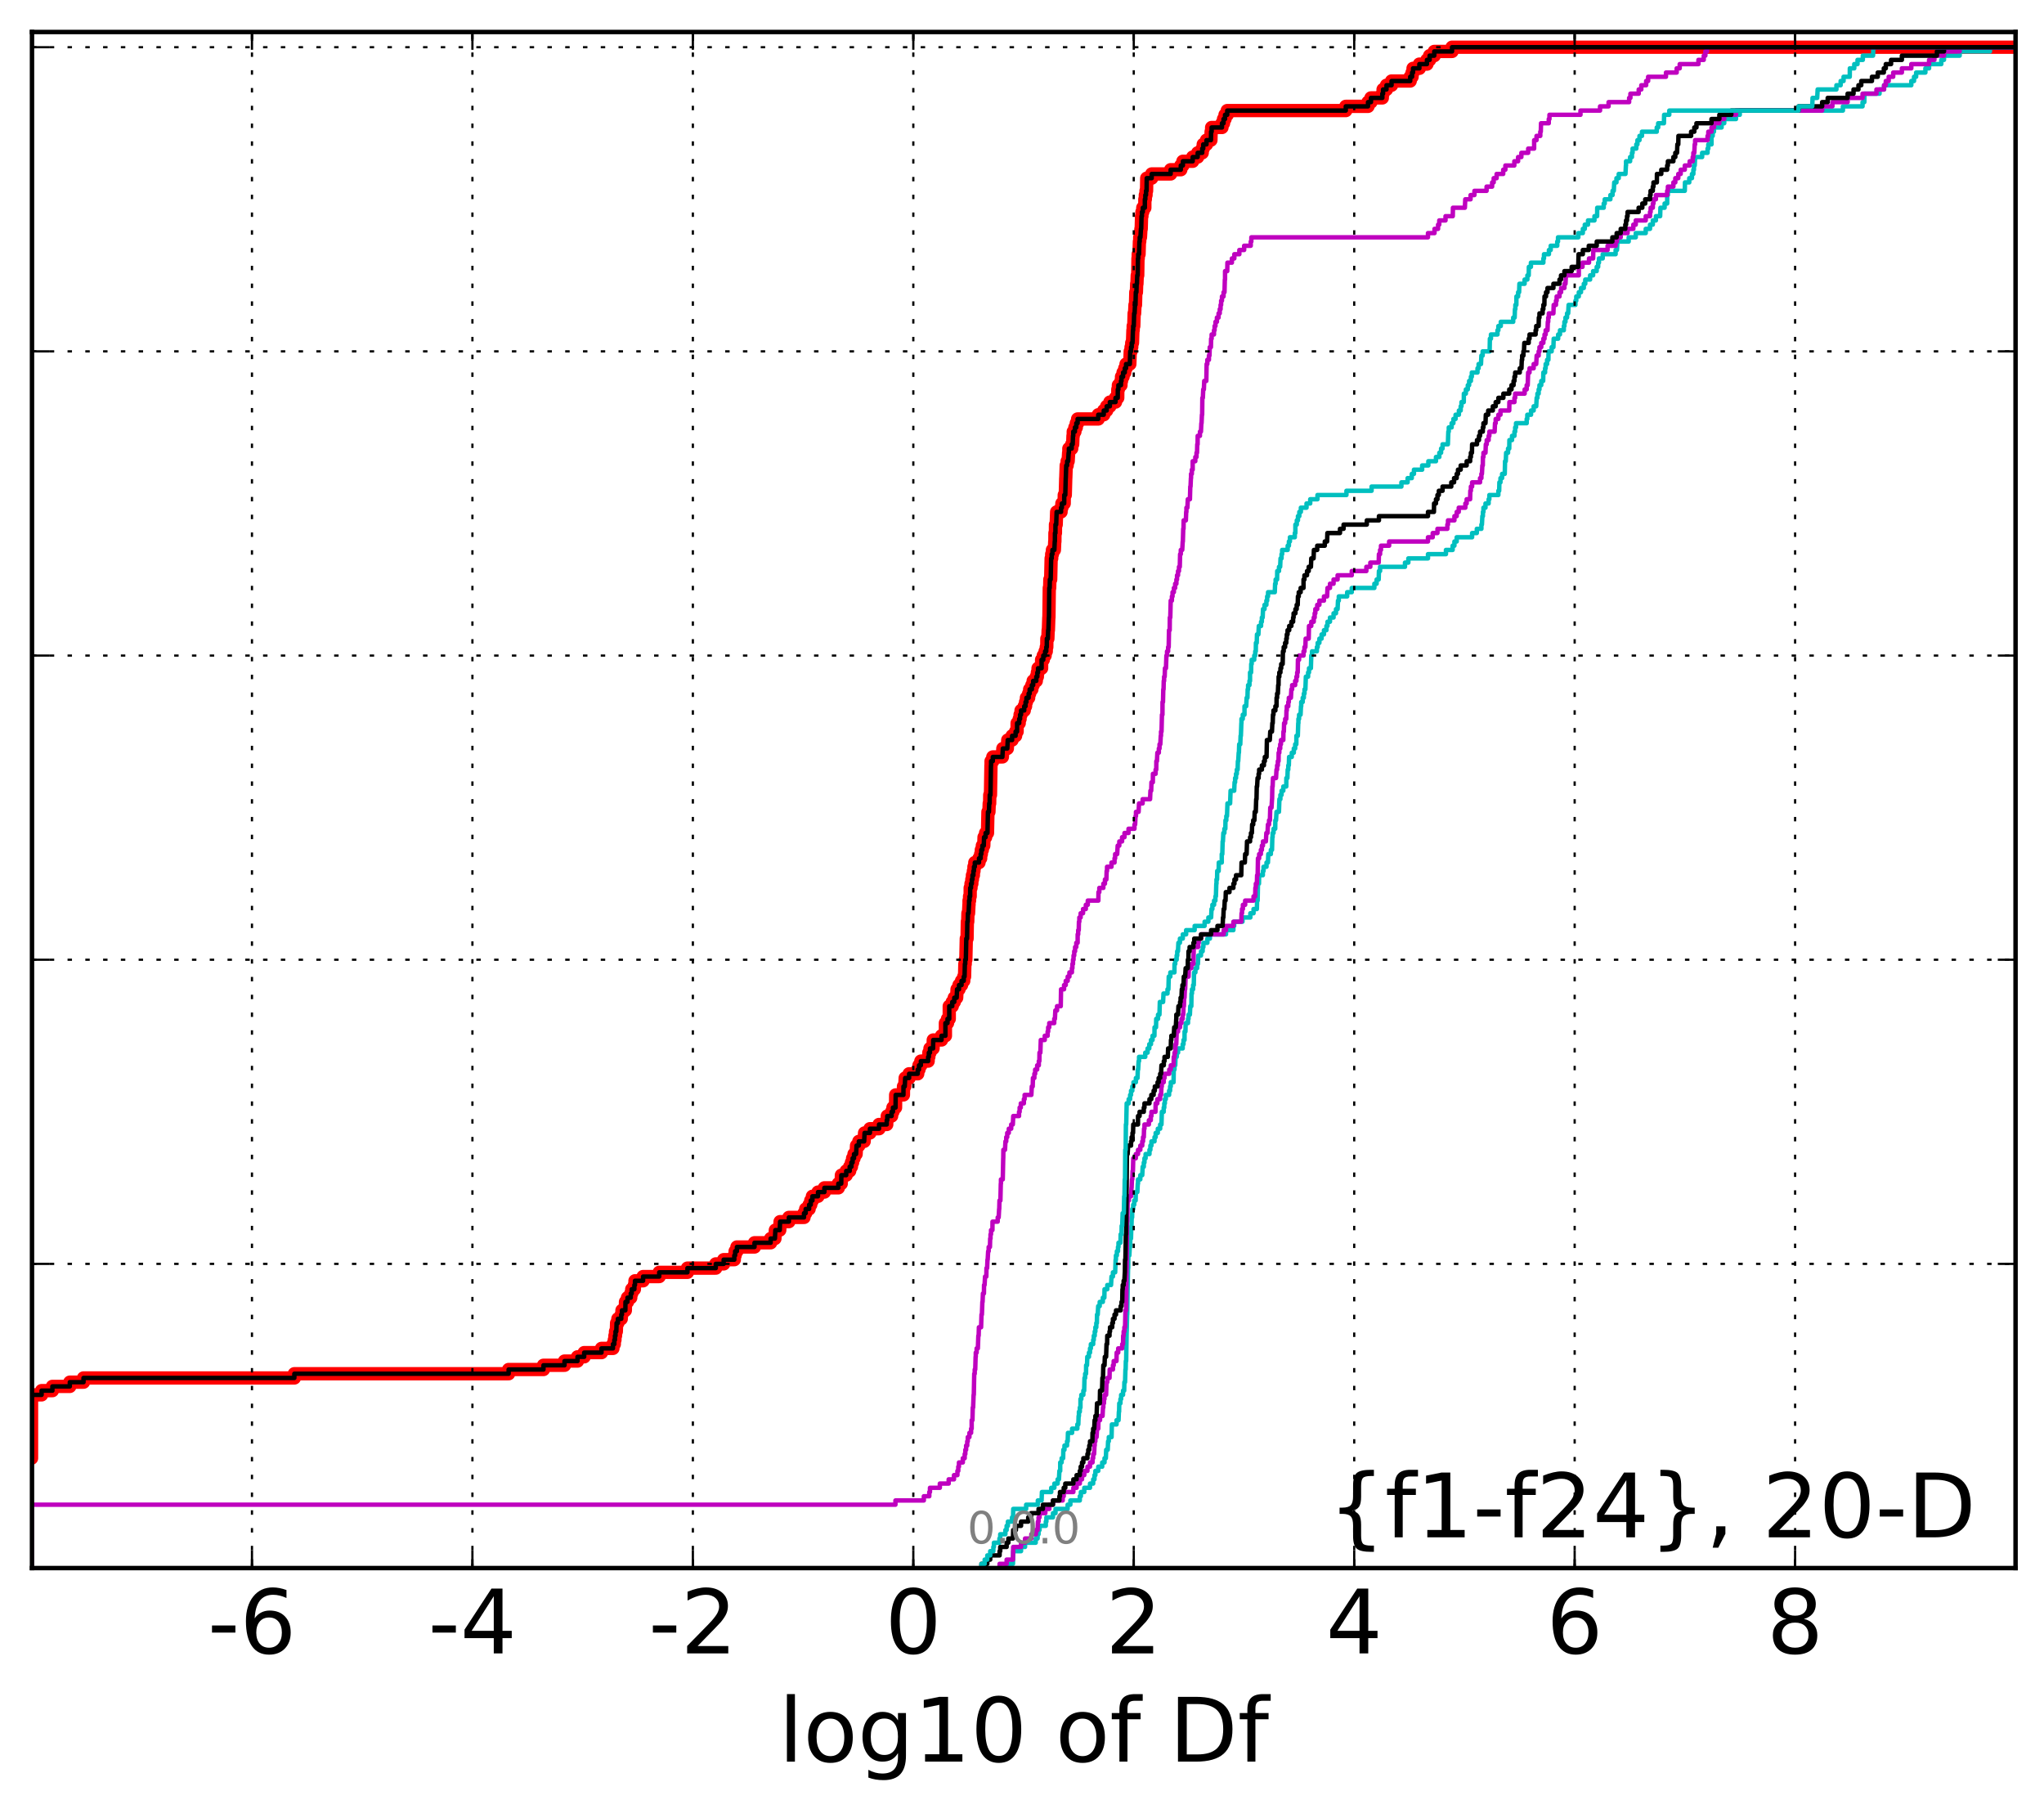 <?xml version="1.0" encoding="utf-8" standalone="no"?>
<!DOCTYPE svg PUBLIC "-//W3C//DTD SVG 1.1//EN"
  "http://www.w3.org/Graphics/SVG/1.1/DTD/svg11.dtd">
<!-- Created with matplotlib (http://matplotlib.org/) -->
<svg height="407pt" version="1.1" viewBox="0 0 460 407" width="460pt" xmlns="http://www.w3.org/2000/svg" xmlns:xlink="http://www.w3.org/1999/xlink">
 <defs>
  <style type="text/css">
*{stroke-linecap:butt;stroke-linejoin:round;stroke-miterlimit:100000;}
  </style>
 </defs>
 <g id="figure_1">
  <g id="patch_1">
   <path d="M 0 407.712 
L 460.8 407.712 
L 460.8 0 
L 0 0 
z
" style="fill:#ffffff;"/>
  </g>
  <g id="axes_1">
   <g id="patch_2">
    <path d="M 7.2 352.8 
L 453.6 352.8 
L 453.6 7.2 
L 7.2 7.2 
z
" style="fill:#ffffff;"/>
   </g>
   <g id="line2d_1">
    <path clip-path="url(#p1567b2cc6e)" d="M -1 329.038 
L 3.824 329.038 
L 3.824 328.087 
L 7.093 328.087 
L 7.093 313.83 
L 9.361 313.83 
L 9.361 312.879 
L 11.793 312.879 
L 11.793 311.929 
L 15.714 311.929 
L 15.714 310.978 
L 18.795 310.978 
L 18.795 310.028 
L 66.244 310.028 
L 66.244 309.077 
L 114.464 309.077 
L 114.464 308.127 
L 122.309 308.127 
L 122.309 307.176 
L 127.043 307.176 
L 127.043 306.226 
L 129.967 306.226 
L 129.967 305.275 
L 131.468 305.275 
L 131.468 304.325 
L 135.366 304.325 
L 135.366 303.374 
L 137.94 303.374 
L 137.94 302.424 
L 138.249 302.424 
L 138.249 301.473 
L 138.392 301.473 
L 138.392 300.523 
L 138.522 300.523 
L 138.522 299.572 
L 138.703 299.572 
L 138.766 297.671 
L 139.054 297.671 
L 139.054 296.721 
L 139.811 296.721 
L 139.811 295.77 
L 139.974 295.77 
L 139.974 294.82 
L 140.733 294.82 
L 140.766 292.919 
L 141.217 292.919 
L 141.217 291.968 
L 141.947 291.968 
L 141.947 291.018 
L 142.173 291.018 
L 142.173 290.067 
L 142.765 290.067 
L 142.765 289.117 
L 142.903 289.117 
L 142.903 288.166 
L 144.723 288.166 
L 144.723 287.216 
L 148.358 287.216 
L 148.358 286.265 
L 154.708 286.265 
L 154.708 285.315 
L 161.082 285.315 
L 161.082 284.364 
L 162.864 284.364 
L 162.864 283.414 
L 165.256 283.414 
L 165.256 282.463 
L 165.441 282.463 
L 165.441 281.513 
L 165.844 281.513 
L 165.844 280.562 
L 169.802 280.562 
L 169.802 279.612 
L 173.434 279.612 
L 173.434 278.661 
L 174.395 278.661 
L 174.496 276.76 
L 175.482 276.76 
L 175.556 274.859 
L 177.531 274.859 
L 177.531 273.909 
L 180.939 273.909 
L 180.939 272.958 
L 181.319 272.958 
L 181.319 272.008 
L 182.091 272.008 
L 182.091 271.057 
L 182.458 271.057 
L 182.458 270.107 
L 182.833 270.107 
L 182.833 269.156 
L 184.093 269.156 
L 184.093 268.206 
L 185.526 268.206 
L 185.526 267.255 
L 188.664 267.255 
L 188.664 266.305 
L 189.319 266.305 
L 189.355 264.404 
L 190.443 264.404 
L 190.443 263.453 
L 191.221 263.453 
L 191.221 262.503 
L 191.612 262.503 
L 191.612 261.552 
L 191.878 261.552 
L 191.878 260.602 
L 192.199 260.602 
L 192.199 259.651 
L 192.666 259.651 
L 192.765 257.75 
L 193.281 257.75 
L 193.281 256.8 
L 194.477 256.8 
L 194.573 254.899 
L 195.777 254.899 
L 195.777 253.949 
L 197.825 253.949 
L 197.825 252.998 
L 199.557 252.998 
L 199.557 252.048 
L 199.681 252.048 
L 199.681 251.097 
L 200.653 251.097 
L 200.653 250.147 
L 200.955 250.147 
L 200.955 249.196 
L 201.539 249.196 
L 201.572 246.345 
L 203.316 246.345 
L 203.329 244.444 
L 203.613 244.444 
L 203.712 242.543 
L 204.594 242.543 
L 204.594 241.592 
L 206.533 241.592 
L 206.533 240.642 
L 206.817 240.642 
L 206.817 239.691 
L 207.237 239.691 
L 207.237 238.741 
L 208.88 238.741 
L 208.88 237.79 
L 209.033 237.79 
L 209.033 236.84 
L 209.292 236.84 
L 209.292 235.889 
L 209.987 235.889 
L 210.031 233.988 
L 211.891 233.988 
L 211.891 233.038 
L 212.763 233.038 
L 212.763 230.186 
L 213.239 230.186 
L 213.239 229.236 
L 213.629 229.236 
L 213.629 226.384 
L 214.304 226.384 
L 214.304 225.434 
L 214.759 225.434 
L 214.759 224.483 
L 215.295 224.483 
L 215.384 222.582 
L 215.824 222.582 
L 215.824 221.632 
L 216.394 221.632 
L 216.394 220.681 
L 216.891 220.681 
L 216.891 219.731 
L 217.071 219.731 
L 217.143 216.879 
L 217.225 216.879 
L 217.225 215.929 
L 217.36 215.929 
L 217.464 211.176 
L 217.635 211.176 
L 217.699 207.374 
L 217.787 207.374 
L 217.834 205.473 
L 217.969 205.473 
L 218.061 203.572 
L 218.082 203.572 
L 218.082 202.622 
L 218.198 202.622 
L 218.198 201.671 
L 218.334 201.671 
L 218.343 199.77 
L 218.523 199.77 
L 218.523 198.82 
L 218.709 198.82 
L 218.709 197.869 
L 218.848 197.869 
L 218.848 196.919 
L 219.061 196.919 
L 219.061 195.968 
L 219.191 195.968 
L 219.191 195.018 
L 219.38 195.018 
L 219.38 194.067 
L 220.323 194.067 
L 220.323 193.117 
L 220.696 193.117 
L 220.696 192.166 
L 220.849 192.166 
L 220.849 191.216 
L 221.078 191.216 
L 221.078 190.265 
L 221.397 190.265 
L 221.46 188.364 
L 221.811 188.364 
L 221.811 187.414 
L 222.232 187.414 
L 222.337 182.661 
L 222.558 182.661 
L 222.624 180.76 
L 222.723 180.76 
L 222.744 178.859 
L 222.904 178.859 
L 223.014 172.206 
L 223.038 172.206 
L 223.038 171.255 
L 223.431 171.255 
L 223.431 170.305 
L 225.584 170.305 
L 225.694 168.404 
L 226.698 168.404 
L 226.794 166.503 
L 227.775 166.503 
L 227.775 165.552 
L 228.558 165.552 
L 228.558 164.602 
L 228.899 164.602 
L 228.899 162.701 
L 229.374 162.701 
L 229.374 161.75 
L 229.57 161.75 
L 229.57 160.8 
L 229.784 160.8 
L 229.784 159.85 
L 230.502 159.85 
L 230.502 158.899 
L 230.799 158.899 
L 230.799 157.949 
L 230.999 157.949 
L 230.999 156.998 
L 231.496 156.998 
L 231.496 156.048 
L 231.727 156.048 
L 231.727 155.097 
L 232.218 155.097 
L 232.218 154.147 
L 232.514 154.147 
L 232.514 153.196 
L 233.216 153.196 
L 233.216 152.246 
L 233.457 152.246 
L 233.457 151.295 
L 233.613 151.295 
L 233.613 150.345 
L 234.412 150.345 
L 234.412 148.444 
L 234.791 148.444 
L 234.791 147.493 
L 235.197 147.493 
L 235.197 146.543 
L 235.461 146.543 
L 235.461 145.592 
L 235.576 145.592 
L 235.595 143.691 
L 235.82 143.691 
L 235.887 141.79 
L 235.939 141.79 
L 236.033 138.939 
L 236.058 138.939 
L 236.14 132.285 
L 236.229 132.285 
L 236.271 130.384 
L 236.452 130.384 
L 236.561 125.632 
L 236.684 125.632 
L 236.684 124.681 
L 236.85 124.681 
L 236.85 123.731 
L 237.285 123.731 
L 237.368 121.83 
L 237.4 121.83 
L 237.417 119.929 
L 237.523 119.929 
L 237.535 118.028 
L 237.696 118.028 
L 237.797 115.176 
L 238.788 115.176 
L 238.788 114.226 
L 238.977 114.226 
L 238.977 113.275 
L 239.495 113.275 
L 239.511 111.374 
L 239.738 111.374 
L 239.843 107.572 
L 239.853 107.572 
L 239.955 104.721 
L 240.16 104.721 
L 240.16 103.77 
L 240.387 103.77 
L 240.495 101.869 
L 240.546 101.869 
L 240.546 100.919 
L 241.187 100.919 
L 241.187 99.968 
L 241.406 99.968 
L 241.476 98.067 
L 241.535 98.067 
L 241.535 97.117 
L 241.905 97.117 
L 241.905 96.166 
L 242.22 96.166 
L 242.22 95.216 
L 242.518 95.216 
L 242.518 94.265 
L 247.164 94.265 
L 247.164 93.315 
L 248.396 93.315 
L 248.396 92.364 
L 249.058 92.364 
L 249.058 91.414 
L 249.776 91.414 
L 249.776 90.463 
L 251.044 90.463 
L 251.044 89.513 
L 251.546 89.513 
L 251.563 87.612 
L 251.695 87.612 
L 251.695 86.661 
L 252.27 86.661 
L 252.27 85.711 
L 252.398 85.711 
L 252.398 84.76 
L 252.746 84.76 
L 252.746 83.81 
L 253.131 83.81 
L 253.131 82.859 
L 253.417 82.859 
L 253.417 81.909 
L 254.266 81.909 
L 254.358 79.057 
L 254.544 79.057 
L 254.544 78.107 
L 254.697 78.107 
L 254.697 77.156 
L 254.866 77.156 
L 254.966 74.305 
L 255.023 74.305 
L 255.023 73.354 
L 255.154 73.354 
L 255.24 70.503 
L 255.338 70.503 
L 255.432 68.602 
L 255.539 68.602 
L 255.613 65.75 
L 255.746 65.75 
L 255.807 63.85 
L 255.866 63.85 
L 255.937 61.949 
L 256.042 61.949 
L 256.1 58.147 
L 256.158 58.147 
L 256.158 57.196 
L 256.341 57.196 
L 256.422 54.345 
L 256.496 54.345 
L 256.496 53.394 
L 256.657 53.394 
L 256.766 51.493 
L 256.829 51.493 
L 256.905 48.642 
L 256.991 48.642 
L 256.991 47.691 
L 257.185 47.691 
L 257.185 46.741 
L 257.643 46.741 
L 257.647 44.84 
L 257.755 44.84 
L 257.755 43.889 
L 257.911 43.889 
L 257.911 42.939 
L 258.032 42.939 
L 258.072 40.087 
L 259.189 40.087 
L 259.189 39.137 
L 263.452 39.137 
L 263.452 38.186 
L 265.737 38.186 
L 265.737 37.236 
L 266.209 37.236 
L 266.209 36.285 
L 268.413 36.285 
L 268.413 35.335 
L 269.536 35.335 
L 269.536 34.384 
L 270.558 34.384 
L 270.558 33.434 
L 270.787 33.434 
L 270.787 32.483 
L 271.522 32.483 
L 271.522 31.533 
L 272.515 31.533 
L 272.559 29.632 
L 272.678 29.632 
L 272.678 28.681 
L 275.002 28.681 
L 275.002 27.731 
L 275.358 27.731 
L 275.358 26.78 
L 275.693 26.78 
L 275.693 25.83 
L 276.189 25.83 
L 276.189 24.879 
L 302.866 24.879 
L 302.866 23.929 
L 307.87 23.929 
L 307.87 22.978 
L 308.535 22.978 
L 308.535 22.028 
L 311.091 22.028 
L 311.091 21.077 
L 311.261 21.077 
L 311.261 20.127 
L 312.028 20.127 
L 312.028 19.176 
L 313.17 19.176 
L 313.17 18.226 
L 317.367 18.226 
L 317.367 17.275 
L 317.788 17.275 
L 317.788 16.325 
L 318.005 16.325 
L 318.005 15.374 
L 319.43 15.374 
L 319.43 14.424 
L 321.132 14.424 
L 321.132 13.473 
L 321.738 13.473 
L 321.738 12.523 
L 322.781 12.523 
L 322.781 11.572 
L 326.78 11.572 
L 326.78 10.622 
L 326.78 10.622 
L 453.6 10.622 
L 453.6 10.622 
" style="fill:none;stroke:#ff0000;stroke-linecap:square;stroke-width:3.0;"/>
   </g>
   <g id="line2d_2">
    <path clip-path="url(#p1567b2cc6e)" d="M 226.543 352.8 
L 226.543 351.85 
L 227.965 351.85 
L 228.02 348.998 
L 229.783 348.998 
L 229.783 348.048 
L 230.685 348.048 
L 230.685 347.097 
L 233.084 347.097 
L 233.084 346.147 
L 233.511 346.147 
L 233.511 345.196 
L 233.726 345.196 
L 233.726 344.246 
L 233.951 344.246 
L 233.951 343.295 
L 235.358 343.295 
L 235.358 342.345 
L 235.49 342.345 
L 235.49 341.394 
L 236.97 341.394 
L 236.97 340.444 
L 237.544 340.444 
L 237.544 339.493 
L 240.269 339.493 
L 240.269 338.543 
L 240.884 338.543 
L 240.884 337.592 
L 243.01 337.592 
L 243.01 336.642 
L 243.253 336.642 
L 243.253 335.691 
L 244.019 335.691 
L 244.019 334.741 
L 245.305 334.741 
L 245.305 333.79 
L 246.019 333.79 
L 246.019 332.84 
L 246.313 332.84 
L 246.313 331.889 
L 246.515 331.889 
L 246.515 330.939 
L 247.164 330.939 
L 247.164 329.988 
L 248.05 329.988 
L 248.05 329.038 
L 248.571 329.038 
L 248.571 328.087 
L 248.867 328.087 
L 248.95 326.186 
L 249.291 326.186 
L 249.375 324.285 
L 249.531 324.285 
L 249.531 323.335 
L 250.156 323.335 
L 250.227 320.483 
L 251.278 320.483 
L 251.278 319.533 
L 251.728 319.533 
L 251.804 317.632 
L 251.852 317.632 
L 251.893 315.731 
L 252.153 315.731 
L 252.153 314.78 
L 252.311 314.78 
L 252.311 313.83 
L 252.737 313.83 
L 252.737 312.879 
L 252.996 312.879 
L 253.04 310.978 
L 253.189 310.978 
L 253.279 308.127 
L 253.329 308.127 
L 253.368 306.226 
L 253.442 306.226 
L 253.552 299.572 
L 253.561 299.572 
L 253.66 295.77 
L 253.68 295.77 
L 253.784 289.117 
L 253.793 289.117 
L 253.869 285.315 
L 253.908 285.315 
L 253.93 282.463 
L 254.156 282.463 
L 254.257 280.562 
L 254.325 280.562 
L 254.384 278.661 
L 254.53 278.661 
L 254.611 275.81 
L 254.643 275.81 
L 254.688 273.909 
L 254.783 273.909 
L 254.817 272.008 
L 255.021 272.008 
L 255.021 271.057 
L 255.255 271.057 
L 255.255 270.107 
L 255.574 270.107 
L 255.614 268.206 
L 255.96 268.206 
L 256.059 266.305 
L 256.109 266.305 
L 256.109 265.354 
L 256.625 265.354 
L 256.625 264.404 
L 257.06 264.404 
L 257.161 262.503 
L 257.409 262.503 
L 257.409 261.552 
L 257.562 261.552 
L 257.562 260.602 
L 257.815 260.602 
L 257.815 259.651 
L 258.689 259.651 
L 258.689 258.701 
L 258.893 258.701 
L 258.893 257.75 
L 259.129 257.75 
L 259.129 256.8 
L 259.823 256.8 
L 259.823 255.85 
L 260.081 255.85 
L 260.081 254.899 
L 260.565 254.899 
L 260.565 253.949 
L 261.096 253.949 
L 261.096 252.998 
L 261.386 252.998 
L 261.479 250.147 
L 261.894 250.147 
L 261.894 249.196 
L 262.02 249.196 
L 262.02 248.246 
L 262.155 248.246 
L 262.155 247.295 
L 262.365 247.295 
L 262.365 246.345 
L 263.107 246.345 
L 263.107 245.394 
L 263.33 245.394 
L 263.33 244.444 
L 263.481 244.444 
L 263.481 243.493 
L 264.104 243.493 
L 264.155 240.642 
L 264.319 240.642 
L 264.319 239.691 
L 264.491 239.691 
L 264.558 237.79 
L 264.824 237.79 
L 264.824 236.84 
L 265.123 236.84 
L 265.123 235.889 
L 266.161 235.889 
L 266.161 234.939 
L 266.348 234.939 
L 266.348 233.988 
L 266.576 233.988 
L 266.589 232.087 
L 266.783 232.087 
L 266.83 230.186 
L 267.365 230.186 
L 267.365 229.236 
L 267.48 229.236 
L 267.48 228.285 
L 267.785 228.285 
L 267.872 226.384 
L 268.105 226.384 
L 268.15 223.533 
L 268.251 223.533 
L 268.251 222.582 
L 268.509 222.582 
L 268.509 221.632 
L 268.659 221.632 
L 268.723 218.78 
L 269.025 218.78 
L 269.025 217.83 
L 269.424 217.83 
L 269.424 216.879 
L 269.592 216.879 
L 269.677 214.978 
L 270.285 214.978 
L 270.285 214.028 
L 270.658 214.028 
L 270.658 213.077 
L 270.822 213.077 
L 270.822 212.127 
L 271.718 212.127 
L 271.718 211.176 
L 272.29 211.176 
L 272.29 210.226 
L 275.912 210.226 
L 275.912 209.275 
L 277.571 209.275 
L 277.571 208.325 
L 277.749 208.325 
L 277.749 207.374 
L 279.62 207.374 
L 279.62 206.424 
L 281.392 206.424 
L 281.392 205.473 
L 282.108 205.473 
L 282.108 204.523 
L 282.857 204.523 
L 282.91 202.622 
L 283.034 202.622 
L 283.105 198.82 
L 283.33 198.82 
L 283.369 196.919 
L 284.202 196.919 
L 284.202 195.968 
L 284.359 195.968 
L 284.359 195.018 
L 285.025 195.018 
L 285.025 194.067 
L 285.348 194.067 
L 285.429 192.166 
L 286.006 192.166 
L 286.006 191.216 
L 286.265 191.216 
L 286.34 188.364 
L 286.402 188.364 
L 286.402 187.414 
L 286.612 187.414 
L 286.612 186.463 
L 286.987 186.463 
L 287.017 184.562 
L 287.168 184.562 
L 287.278 182.661 
L 287.825 182.661 
L 287.93 179.81 
L 288.152 179.81 
L 288.152 178.859 
L 288.413 178.859 
L 288.413 177.909 
L 288.808 177.909 
L 288.808 176.958 
L 289.472 176.958 
L 289.494 175.057 
L 289.73 175.057 
L 289.794 173.156 
L 289.927 173.156 
L 289.927 172.206 
L 290.048 172.206 
L 290.111 170.305 
L 290.714 170.305 
L 290.714 169.354 
L 291.172 169.354 
L 291.172 168.404 
L 291.477 168.404 
L 291.477 167.453 
L 291.738 167.453 
L 291.756 165.552 
L 292.073 165.552 
L 292.168 162.701 
L 292.207 162.701 
L 292.207 161.75 
L 292.356 161.75 
L 292.356 160.8 
L 292.69 160.8 
L 292.784 158.899 
L 292.838 158.899 
L 292.838 157.949 
L 293.175 157.949 
L 293.175 156.998 
L 293.426 156.998 
L 293.426 156.048 
L 293.581 156.048 
L 293.581 155.097 
L 293.775 155.097 
L 293.884 152.246 
L 294.386 152.246 
L 294.386 151.295 
L 294.59 151.295 
L 294.59 150.345 
L 295.012 150.345 
L 295.102 147.493 
L 295.271 147.493 
L 295.271 146.543 
L 296.364 146.543 
L 296.364 145.592 
L 296.544 145.592 
L 296.544 144.642 
L 296.93 144.642 
L 296.93 143.691 
L 297.422 143.691 
L 297.422 142.741 
L 297.956 142.741 
L 297.956 141.79 
L 298.508 141.79 
L 298.508 140.84 
L 298.753 140.84 
L 298.753 139.889 
L 299.311 139.889 
L 299.311 138.939 
L 300.117 138.939 
L 300.117 137.988 
L 300.661 137.988 
L 300.661 137.038 
L 301.023 137.038 
L 301.116 135.137 
L 301.297 135.137 
L 301.297 134.186 
L 303.179 134.186 
L 303.179 133.236 
L 304.213 133.236 
L 304.213 132.285 
L 309.299 132.285 
L 309.299 131.335 
L 309.807 131.335 
L 309.807 130.384 
L 310.269 130.384 
L 310.329 128.483 
L 310.587 128.483 
L 310.587 127.533 
L 316.189 127.533 
L 316.189 126.582 
L 316.945 126.582 
L 316.945 125.632 
L 321.367 125.632 
L 321.367 124.681 
L 325.408 124.681 
L 325.408 123.731 
L 326.915 123.731 
L 326.915 122.78 
L 327.315 122.78 
L 327.315 121.83 
L 327.826 121.83 
L 327.826 120.879 
L 331.298 120.879 
L 331.298 119.929 
L 332.354 119.929 
L 332.354 118.978 
L 333.387 118.978 
L 333.387 118.028 
L 333.505 118.028 
L 333.606 116.127 
L 333.729 116.127 
L 333.729 115.176 
L 333.847 115.176 
L 333.847 114.226 
L 334.305 114.226 
L 334.305 113.275 
L 335.016 113.275 
L 335.016 112.325 
L 335.18 112.325 
L 335.18 111.374 
L 337.206 111.374 
L 337.206 110.424 
L 337.389 110.424 
L 337.435 108.523 
L 337.681 108.523 
L 337.681 107.572 
L 338.046 107.572 
L 338.046 106.622 
L 338.641 106.622 
L 338.71 103.77 
L 338.87 103.77 
L 338.955 101.869 
L 339.384 101.869 
L 339.384 100.919 
L 339.653 100.919 
L 339.687 99.018 
L 340.281 99.018 
L 340.281 98.067 
L 340.824 98.067 
L 340.824 97.117 
L 340.988 97.117 
L 340.988 96.166 
L 341.18 96.166 
L 341.18 95.216 
L 343.579 95.216 
L 343.579 94.265 
L 343.72 94.265 
L 343.72 93.315 
L 344.559 93.315 
L 344.559 92.364 
L 345.15 92.364 
L 345.15 91.414 
L 345.723 91.414 
L 345.828 89.513 
L 345.997 89.513 
L 345.997 88.562 
L 346.272 88.562 
L 346.272 87.612 
L 346.457 87.612 
L 346.457 86.661 
L 346.857 86.661 
L 346.857 85.711 
L 347.289 85.711 
L 347.33 83.81 
L 347.719 83.81 
L 347.719 82.859 
L 347.849 82.859 
L 347.849 81.909 
L 348.175 81.909 
L 348.175 80.958 
L 348.467 80.958 
L 348.495 79.057 
L 349.2 79.057 
L 349.2 78.107 
L 349.593 78.107 
L 349.66 76.206 
L 350.661 76.206 
L 350.661 75.255 
L 351.073 75.255 
L 351.073 74.305 
L 351.937 74.305 
L 351.937 73.354 
L 352.068 73.354 
L 352.068 72.404 
L 352.31 72.404 
L 352.31 71.453 
L 352.662 71.453 
L 352.662 70.503 
L 352.913 70.503 
L 353.018 68.602 
L 354.552 68.602 
L 354.552 67.651 
L 354.737 67.651 
L 354.737 66.701 
L 355.307 66.701 
L 355.307 65.75 
L 355.801 65.75 
L 355.801 64.8 
L 356.434 64.8 
L 356.434 63.85 
L 356.761 63.85 
L 356.761 62.899 
L 357.85 62.899 
L 357.85 61.949 
L 358.53 61.949 
L 358.53 60.998 
L 359.332 60.998 
L 359.332 60.048 
L 359.661 60.048 
L 359.661 59.097 
L 359.843 59.097 
L 359.843 58.147 
L 360.689 58.147 
L 360.689 57.196 
L 363.594 57.196 
L 363.594 56.246 
L 363.901 56.246 
L 364.001 54.345 
L 366.535 54.345 
L 366.535 53.394 
L 368.124 53.394 
L 368.124 52.444 
L 370.37 52.444 
L 370.37 51.493 
L 371.335 51.493 
L 371.335 50.543 
L 371.964 50.543 
L 371.964 49.592 
L 372.66 49.592 
L 372.66 48.642 
L 373.614 48.642 
L 373.679 46.741 
L 374.62 46.741 
L 374.62 45.79 
L 375.195 45.79 
L 375.204 43.889 
L 375.356 43.889 
L 375.356 42.939 
L 379.16 42.939 
L 379.204 41.038 
L 380.166 41.038 
L 380.166 40.087 
L 380.774 40.087 
L 380.774 39.137 
L 381.088 39.137 
L 381.088 38.186 
L 381.222 38.186 
L 381.222 37.236 
L 381.39 37.236 
L 381.488 35.335 
L 383.064 35.335 
L 383.064 34.384 
L 384.282 34.384 
L 384.282 33.434 
L 384.451 33.434 
L 384.451 32.483 
L 385.17 32.483 
L 385.17 30.582 
L 385.44 30.582 
L 385.44 29.632 
L 385.725 29.632 
L 385.725 28.681 
L 387.444 28.681 
L 387.444 27.731 
L 388.036 27.731 
L 388.036 26.78 
L 390.687 26.78 
L 390.687 25.83 
L 391.536 25.83 
L 391.536 24.879 
L 414.747 24.879 
L 414.747 23.929 
L 419.165 23.929 
L 419.165 22.978 
L 419.566 22.978 
L 419.578 21.077 
L 422.99 21.077 
L 422.99 20.127 
L 424.006 20.127 
L 424.006 19.176 
L 430.137 19.176 
L 430.137 18.226 
L 430.749 18.226 
L 430.749 17.275 
L 431.223 17.275 
L 431.223 16.325 
L 433.306 16.325 
L 433.306 15.374 
L 434.135 15.374 
L 434.135 14.424 
L 436.886 14.424 
L 436.886 13.473 
L 437.491 13.473 
L 437.491 12.523 
L 441.022 12.523 
L 441.022 11.572 
L 447.844 11.572 
L 447.844 10.622 
L 447.844 10.622 
L 453.6 10.622 
L 453.6 10.622 
" style="fill:none;stroke:#00bfbf;stroke-linecap:square;"/>
   </g>
   <g id="line2d_3">
    <path clip-path="url(#p1567b2cc6e)" d="M 224.957 352.8 
L 224.957 351.85 
L 226.543 351.85 
L 226.543 350.899 
L 227.965 350.899 
L 228.02 348.048 
L 229.783 348.048 
L 229.783 347.097 
L 230.685 347.097 
L 230.685 346.147 
L 232.1 346.147 
L 232.1 345.196 
L 233.138 345.196 
L 233.138 344.246 
L 233.511 344.246 
L 233.584 342.345 
L 233.726 342.345 
L 233.726 341.394 
L 233.951 341.394 
L 233.951 340.444 
L 235.255 340.444 
L 235.255 339.493 
L 236.155 339.493 
L 236.155 338.543 
L 236.97 338.543 
L 236.97 337.592 
L 239.156 337.592 
L 239.156 336.642 
L 239.387 336.642 
L 239.387 335.691 
L 241.557 335.691 
L 241.557 334.741 
L 242.288 334.741 
L 242.288 333.79 
L 243.01 333.79 
L 243.01 332.84 
L 243.506 332.84 
L 243.506 331.889 
L 244.019 331.889 
L 244.019 330.939 
L 244.727 330.939 
L 244.727 329.988 
L 245.305 329.988 
L 245.305 329.038 
L 245.873 329.038 
L 245.873 328.087 
L 246.019 328.087 
L 246.019 327.137 
L 246.229 327.137 
L 246.313 325.236 
L 246.364 325.236 
L 246.364 324.285 
L 246.515 324.285 
L 246.515 323.335 
L 246.783 323.335 
L 246.886 321.434 
L 247.164 321.434 
L 247.203 319.533 
L 247.563 319.533 
L 247.563 318.582 
L 248.127 318.582 
L 248.224 316.681 
L 248.298 316.681 
L 248.298 315.731 
L 248.45 315.731 
L 248.45 314.78 
L 248.564 314.78 
L 248.564 313.83 
L 248.925 313.83 
L 249.024 310.978 
L 249.191 310.978 
L 249.191 310.028 
L 249.697 310.028 
L 249.738 308.127 
L 250.465 308.127 
L 250.465 307.176 
L 250.636 307.176 
L 250.636 306.226 
L 251.262 306.226 
L 251.307 304.325 
L 251.651 304.325 
L 251.651 303.374 
L 252.552 303.374 
L 252.552 302.424 
L 252.737 302.424 
L 252.772 300.523 
L 252.877 300.523 
L 252.877 299.572 
L 253.04 299.572 
L 253.04 298.622 
L 253.189 298.622 
L 253.282 294.82 
L 253.442 294.82 
L 253.54 285.315 
L 253.561 285.315 
L 253.645 274.859 
L 253.704 274.859 
L 253.787 270.107 
L 254.047 270.107 
L 254.047 269.156 
L 254.542 269.156 
L 254.643 267.255 
L 254.668 267.255 
L 254.741 265.354 
L 254.817 265.354 
L 254.888 263.453 
L 254.964 263.453 
L 255.04 260.602 
L 255.614 260.602 
L 255.614 259.651 
L 256.109 259.651 
L 256.109 258.701 
L 256.626 258.701 
L 256.626 257.75 
L 257.06 257.75 
L 257.06 256.8 
L 257.239 256.8 
L 257.239 255.85 
L 257.409 255.85 
L 257.469 253.949 
L 257.562 253.949 
L 257.562 252.998 
L 258.552 252.998 
L 258.552 252.048 
L 258.986 252.048 
L 258.986 251.097 
L 259.129 251.097 
L 259.129 250.147 
L 260.034 250.147 
L 260.081 248.246 
L 260.453 248.246 
L 260.453 247.295 
L 261.096 247.295 
L 261.096 246.345 
L 261.296 246.345 
L 261.386 244.444 
L 261.462 244.444 
L 261.462 243.493 
L 261.894 243.493 
L 261.894 242.543 
L 262.072 242.543 
L 262.072 241.592 
L 263.136 241.592 
L 263.136 240.642 
L 263.481 240.642 
L 263.481 239.691 
L 264.115 239.691 
L 264.155 237.79 
L 264.319 237.79 
L 264.319 236.84 
L 264.491 236.84 
L 264.558 234.939 
L 264.714 234.939 
L 264.824 232.087 
L 265.123 232.087 
L 265.123 231.137 
L 265.575 231.137 
L 265.575 230.186 
L 265.885 230.186 
L 265.885 229.236 
L 266.161 229.236 
L 266.161 228.285 
L 266.292 228.285 
L 266.348 226.384 
L 266.438 226.384 
L 266.5 224.483 
L 266.576 224.483 
L 266.657 222.582 
L 266.719 222.582 
L 266.83 219.731 
L 267.485 219.731 
L 267.552 217.83 
L 268.105 217.83 
L 268.105 216.879 
L 268.576 216.879 
L 268.659 213.077 
L 269.652 213.077 
L 269.652 212.127 
L 269.776 212.127 
L 269.776 211.176 
L 270.29 211.176 
L 270.29 210.226 
L 275.389 210.226 
L 275.389 209.275 
L 275.912 209.275 
L 275.912 208.325 
L 277.571 208.325 
L 277.571 207.374 
L 279.344 207.374 
L 279.415 205.473 
L 279.517 205.473 
L 279.517 204.523 
L 279.713 204.523 
L 279.713 203.572 
L 280.221 203.572 
L 280.221 202.622 
L 282.108 202.622 
L 282.108 201.671 
L 282.474 201.671 
L 282.52 199.77 
L 282.626 199.77 
L 282.626 198.82 
L 282.857 198.82 
L 282.91 196.919 
L 283.034 196.919 
L 283.105 193.117 
L 283.369 193.117 
L 283.369 192.166 
L 283.755 192.166 
L 283.755 191.216 
L 283.987 191.216 
L 283.987 190.265 
L 284.224 190.265 
L 284.224 189.315 
L 284.888 189.315 
L 284.992 187.414 
L 285.252 187.414 
L 285.348 185.513 
L 285.596 185.513 
L 285.596 184.562 
L 285.788 184.562 
L 285.871 181.711 
L 286.154 181.711 
L 286.265 179.81 
L 286.281 179.81 
L 286.34 176.958 
L 286.402 176.958 
L 286.482 175.057 
L 287.168 175.057 
L 287.278 173.156 
L 287.411 173.156 
L 287.411 172.206 
L 287.577 172.206 
L 287.577 171.255 
L 287.733 171.255 
L 287.757 169.354 
L 287.91 169.354 
L 287.91 168.404 
L 288.112 168.404 
L 288.112 167.453 
L 288.278 167.453 
L 288.278 166.503 
L 288.808 166.503 
L 288.836 164.602 
L 288.93 164.602 
L 288.985 162.701 
L 289.224 162.701 
L 289.224 161.75 
L 289.472 161.75 
L 289.521 159.85 
L 289.592 159.85 
L 289.592 158.899 
L 289.927 158.899 
L 289.927 157.949 
L 290.048 157.949 
L 290.048 156.998 
L 290.516 156.998 
L 290.624 155.097 
L 290.794 155.097 
L 290.794 154.147 
L 291.472 154.147 
L 291.472 153.196 
L 291.756 153.196 
L 291.756 152.246 
L 291.928 152.246 
L 291.928 151.295 
L 292.049 151.295 
L 292.099 148.444 
L 292.356 148.444 
L 292.356 147.493 
L 293.361 147.493 
L 293.361 146.543 
L 293.565 146.543 
L 293.565 145.592 
L 293.775 145.592 
L 293.833 143.691 
L 294.518 143.691 
L 294.59 140.84 
L 295.102 140.84 
L 295.102 139.889 
L 295.656 139.889 
L 295.656 138.939 
L 295.864 138.939 
L 295.864 137.988 
L 296.014 137.988 
L 296.014 137.038 
L 296.439 137.038 
L 296.439 136.087 
L 296.93 136.087 
L 296.93 135.137 
L 297.956 135.137 
L 297.956 134.186 
L 298.662 134.186 
L 298.753 132.285 
L 299.311 132.285 
L 299.311 131.335 
L 300.117 131.335 
L 300.117 130.384 
L 301.023 130.384 
L 301.023 129.434 
L 304.213 129.434 
L 304.213 128.483 
L 307.497 128.483 
L 307.497 127.533 
L 308.39 127.533 
L 308.39 126.582 
L 310.269 126.582 
L 310.329 124.681 
L 310.587 124.681 
L 310.587 123.731 
L 310.789 123.731 
L 310.789 122.78 
L 312.62 122.78 
L 312.62 121.83 
L 321.367 121.83 
L 321.367 120.879 
L 322.433 120.879 
L 322.433 119.929 
L 323.499 119.929 
L 323.499 118.978 
L 325.727 118.978 
L 325.727 118.028 
L 325.87 118.028 
L 325.87 117.077 
L 327.315 117.077 
L 327.315 116.127 
L 327.826 116.127 
L 327.826 115.176 
L 328.29 115.176 
L 328.29 114.226 
L 329.775 114.226 
L 329.775 113.275 
L 330.071 113.275 
L 330.071 112.325 
L 330.847 112.325 
L 330.897 110.424 
L 331.024 110.424 
L 331.024 109.473 
L 331.298 109.473 
L 331.298 108.523 
L 333.081 108.523 
L 333.081 107.572 
L 333.387 107.572 
L 333.387 106.622 
L 333.505 106.622 
L 333.606 104.721 
L 333.703 104.721 
L 333.729 102.82 
L 333.847 102.82 
L 333.847 101.869 
L 334.305 101.869 
L 334.386 99.968 
L 334.586 99.968 
L 334.586 99.018 
L 335.016 99.018 
L 335.016 98.067 
L 335.18 98.067 
L 335.18 97.117 
L 336.361 97.117 
L 336.454 95.216 
L 336.603 95.216 
L 336.603 94.265 
L 337.206 94.265 
L 337.206 93.315 
L 337.681 93.315 
L 337.681 92.364 
L 339.653 92.364 
L 339.687 90.463 
L 340.824 90.463 
L 340.824 89.513 
L 340.988 89.513 
L 340.988 88.562 
L 343.123 88.562 
L 343.123 87.612 
L 343.579 87.612 
L 343.579 86.661 
L 343.806 86.661 
L 343.911 83.81 
L 344.224 83.81 
L 344.224 82.859 
L 345.15 82.859 
L 345.15 81.909 
L 345.723 81.909 
L 345.828 80.008 
L 346.272 80.008 
L 346.272 79.057 
L 346.457 79.057 
L 346.457 78.107 
L 346.857 78.107 
L 346.857 77.156 
L 347.33 77.156 
L 347.33 76.206 
L 347.595 76.206 
L 347.595 75.255 
L 347.849 75.255 
L 347.849 74.305 
L 348.263 74.305 
L 348.339 72.404 
L 348.426 72.404 
L 348.426 71.453 
L 348.559 71.453 
L 348.559 70.503 
L 349.593 70.503 
L 349.66 68.602 
L 350.171 68.602 
L 350.171 67.651 
L 350.323 67.651 
L 350.323 66.701 
L 350.963 66.701 
L 350.963 65.75 
L 351.327 65.75 
L 351.327 64.8 
L 352.068 64.8 
L 352.068 63.85 
L 352.31 63.85 
L 352.407 61.949 
L 355.307 61.949 
L 355.311 60.048 
L 356.139 60.048 
L 356.139 59.097 
L 357.607 59.097 
L 357.607 58.147 
L 358.53 58.147 
L 358.575 56.246 
L 361.785 56.246 
L 361.785 55.295 
L 363.594 55.295 
L 363.594 54.345 
L 363.901 54.345 
L 363.901 53.394 
L 364.742 53.394 
L 364.742 52.444 
L 366.288 52.444 
L 366.288 51.493 
L 367.578 51.493 
L 367.578 50.543 
L 368.124 50.543 
L 368.124 49.592 
L 370.37 49.592 
L 370.37 48.642 
L 371.335 48.642 
L 371.335 47.691 
L 371.477 47.691 
L 371.477 46.741 
L 371.964 46.741 
L 371.964 45.79 
L 372.111 45.79 
L 372.111 44.84 
L 372.66 44.84 
L 372.66 43.889 
L 375.195 43.889 
L 375.195 42.939 
L 375.356 42.939 
L 375.356 41.988 
L 376.592 41.988 
L 376.592 41.038 
L 377.027 41.038 
L 377.027 40.087 
L 377.696 40.087 
L 377.696 39.137 
L 378.242 39.137 
L 378.242 38.186 
L 379.16 38.186 
L 379.16 37.236 
L 380.253 37.236 
L 380.253 36.285 
L 380.945 36.285 
L 380.945 35.335 
L 381.088 35.335 
L 381.088 34.384 
L 381.301 34.384 
L 381.39 32.483 
L 381.488 32.483 
L 381.488 31.533 
L 384.282 31.533 
L 384.282 30.582 
L 384.451 30.582 
L 384.451 29.632 
L 385.17 29.632 
L 385.17 28.681 
L 385.725 28.681 
L 385.725 27.731 
L 386.937 27.731 
L 386.937 26.78 
L 388.036 26.78 
L 388.036 25.83 
L 390.687 25.83 
L 390.687 24.879 
L 410.07 24.879 
L 410.07 23.929 
L 412.383 23.929 
L 412.383 22.978 
L 415.805 22.978 
L 415.805 22.028 
L 419.165 22.028 
L 419.165 21.077 
L 422.293 21.077 
L 422.293 20.127 
L 424.006 20.127 
L 424.006 19.176 
L 424.396 19.176 
L 424.396 18.226 
L 425.05 18.226 
L 425.05 17.275 
L 426.059 17.275 
L 426.059 16.325 
L 428.014 16.325 
L 428.014 15.374 
L 430.137 15.374 
L 430.137 14.424 
L 434.135 14.424 
L 434.135 13.473 
L 435.342 13.473 
L 435.342 12.523 
L 437.491 12.523 
L 437.491 11.572 
L 441.022 11.572 
L 441.022 10.622 
L 441.022 10.622 
L 453.6 10.622 
L 453.6 10.622 
" style="fill:none;stroke:#bf00bf;stroke-linecap:square;"/>
   </g>
   <g id="line2d_4">
    <path clip-path="url(#p1567b2cc6e)" d="M 220.879 352.8 
L 220.879 351.85 
L 222.192 351.85 
L 222.192 350.899 
L 222.848 350.899 
L 222.848 349.949 
L 224.957 349.949 
L 224.957 348.998 
L 225.101 348.998 
L 225.101 348.048 
L 226.543 348.048 
L 226.543 347.097 
L 226.926 347.097 
L 226.926 346.147 
L 227.965 346.147 
L 228.02 344.246 
L 228.629 344.246 
L 228.629 343.295 
L 229.783 343.295 
L 229.783 342.345 
L 231.398 342.345 
L 231.398 341.394 
L 232.054 341.394 
L 232.054 340.444 
L 233.726 340.444 
L 233.726 339.493 
L 234.701 339.493 
L 234.701 338.543 
L 236.97 338.543 
L 236.97 337.592 
L 238.418 337.592 
L 238.418 336.642 
L 238.547 336.642 
L 238.547 335.691 
L 239.387 335.691 
L 239.387 334.741 
L 239.744 334.741 
L 239.744 333.79 
L 241.557 333.79 
L 241.557 332.84 
L 242.288 332.84 
L 242.288 331.889 
L 243.01 331.889 
L 243.01 330.939 
L 243.21 330.939 
L 243.21 329.988 
L 243.506 329.988 
L 243.506 329.038 
L 243.805 329.038 
L 243.805 328.087 
L 244.727 328.087 
L 244.727 327.137 
L 244.909 327.137 
L 244.909 326.186 
L 245.144 326.186 
L 245.144 325.236 
L 245.305 325.236 
L 245.305 324.285 
L 245.837 324.285 
L 245.873 322.384 
L 246.019 322.384 
L 246.019 321.434 
L 246.253 321.434 
L 246.343 319.533 
L 246.515 319.533 
L 246.515 318.582 
L 246.783 318.582 
L 246.886 315.731 
L 247.508 315.731 
L 247.563 312.879 
L 248.014 312.879 
L 248.099 310.028 
L 248.224 310.028 
L 248.306 307.176 
L 248.573 307.176 
L 248.646 305.275 
L 248.925 305.275 
L 249.024 302.424 
L 249.154 302.424 
L 249.191 300.523 
L 249.697 300.523 
L 249.697 299.572 
L 249.809 299.572 
L 249.809 298.622 
L 250.304 298.622 
L 250.304 297.671 
L 250.465 297.671 
L 250.465 296.721 
L 250.823 296.721 
L 250.823 295.77 
L 251.159 295.77 
L 251.159 294.82 
L 252.2 294.82 
L 252.2 293.869 
L 252.401 293.869 
L 252.401 292.919 
L 252.552 292.919 
L 252.609 290.067 
L 252.67 290.067 
L 252.67 289.117 
L 252.877 289.117 
L 252.877 288.166 
L 253.04 288.166 
L 253.143 286.265 
L 253.153 286.265 
L 253.189 283.414 
L 253.27 283.414 
L 253.377 277.711 
L 253.434 277.711 
L 253.54 267.255 
L 253.547 267.255 
L 253.604 259.651 
L 253.774 259.651 
L 253.882 257.75 
L 254.542 257.75 
L 254.542 256.8 
L 254.668 256.8 
L 254.668 255.85 
L 254.871 255.85 
L 254.871 254.899 
L 254.994 254.899 
L 255.04 252.998 
L 256.103 252.998 
L 256.109 251.097 
L 256.464 251.097 
L 256.464 250.147 
L 257.409 250.147 
L 257.409 249.196 
L 257.562 249.196 
L 257.562 248.246 
L 258.687 248.246 
L 258.687 247.295 
L 259.102 247.295 
L 259.102 246.345 
L 259.624 246.345 
L 259.624 245.394 
L 259.892 245.394 
L 259.892 244.444 
L 260.51 244.444 
L 260.51 243.493 
L 260.753 243.493 
L 260.753 242.543 
L 261.096 242.543 
L 261.096 241.592 
L 261.296 241.592 
L 261.386 239.691 
L 261.914 239.691 
L 261.914 238.741 
L 262.072 238.741 
L 262.072 237.79 
L 262.819 237.79 
L 262.884 235.889 
L 263.481 235.889 
L 263.528 233.988 
L 263.615 233.988 
L 263.615 233.038 
L 264.155 233.038 
L 264.258 231.137 
L 264.606 231.137 
L 264.714 229.236 
L 264.73 229.236 
L 264.73 228.285 
L 265.123 228.285 
L 265.208 226.384 
L 265.575 226.384 
L 265.575 225.434 
L 265.691 225.434 
L 265.691 224.483 
L 265.885 224.483 
L 265.965 222.582 
L 266.111 222.582 
L 266.111 221.632 
L 266.348 221.632 
L 266.414 219.731 
L 266.719 219.731 
L 266.83 217.83 
L 267.307 217.83 
L 267.328 215.929 
L 267.455 215.929 
L 267.477 214.028 
L 267.718 214.028 
L 267.718 213.077 
L 268.576 213.077 
L 268.576 212.127 
L 268.76 212.127 
L 268.76 211.176 
L 270.29 211.176 
L 270.29 210.226 
L 272.559 210.226 
L 272.559 209.275 
L 273.988 209.275 
L 273.988 208.325 
L 275.153 208.325 
L 275.237 206.424 
L 275.314 206.424 
L 275.389 204.523 
L 275.546 204.523 
L 275.628 202.622 
L 275.806 202.622 
L 275.867 200.721 
L 276.694 200.721 
L 276.694 199.77 
L 277.571 199.77 
L 277.571 198.82 
L 277.811 198.82 
L 277.811 197.869 
L 278.165 197.869 
L 278.165 196.919 
L 279.344 196.919 
L 279.409 194.067 
L 280.149 194.067 
L 280.221 192.166 
L 280.546 192.166 
L 280.641 189.315 
L 281.327 189.315 
L 281.327 188.364 
L 281.532 188.364 
L 281.532 187.414 
L 281.732 187.414 
L 281.792 185.513 
L 282.031 185.513 
L 282.031 184.562 
L 282.296 184.562 
L 282.37 182.661 
L 282.61 182.661 
L 282.709 179.81 
L 282.777 179.81 
L 282.834 176.958 
L 282.91 176.958 
L 283.014 175.057 
L 283.251 175.057 
L 283.251 174.107 
L 283.369 174.107 
L 283.369 173.156 
L 283.987 173.156 
L 283.987 172.206 
L 284.443 172.206 
L 284.443 171.255 
L 284.65 171.255 
L 284.65 170.305 
L 285.035 170.305 
L 285.116 166.503 
L 285.764 166.503 
L 285.871 164.602 
L 286.254 164.602 
L 286.34 162.701 
L 286.424 162.701 
L 286.482 160.8 
L 286.593 160.8 
L 286.593 159.85 
L 287.024 159.85 
L 287.024 158.899 
L 287.278 158.899 
L 287.292 156.998 
L 287.411 156.998 
L 287.411 156.048 
L 287.577 156.048 
L 287.659 154.147 
L 287.733 154.147 
L 287.757 152.246 
L 287.91 152.246 
L 287.91 151.295 
L 288.159 151.295 
L 288.159 150.345 
L 288.337 150.345 
L 288.337 149.394 
L 288.661 149.394 
L 288.726 146.543 
L 288.896 146.543 
L 288.896 145.592 
L 289.213 145.592 
L 289.213 144.642 
L 289.472 144.642 
L 289.472 143.691 
L 289.592 143.691 
L 289.592 142.741 
L 289.765 142.741 
L 289.765 141.79 
L 290.134 141.79 
L 290.134 140.84 
L 290.624 140.84 
L 290.624 139.889 
L 291.013 139.889 
L 291.013 138.939 
L 291.124 138.939 
L 291.124 137.988 
L 291.535 137.988 
L 291.535 137.038 
L 291.818 137.038 
L 291.818 136.087 
L 292.049 136.087 
L 292.099 134.186 
L 292.285 134.186 
L 292.285 133.236 
L 292.712 133.236 
L 292.712 132.285 
L 293.35 132.285 
L 293.361 130.384 
L 293.565 130.384 
L 293.565 129.434 
L 294.143 129.434 
L 294.143 128.483 
L 294.524 128.483 
L 294.524 127.533 
L 295.022 127.533 
L 295.102 125.632 
L 295.62 125.632 
L 295.693 123.731 
L 296.439 123.731 
L 296.439 122.78 
L 298.145 122.78 
L 298.145 121.83 
L 298.662 121.83 
L 298.727 119.929 
L 301.562 119.929 
L 301.562 118.978 
L 302.372 118.978 
L 302.372 118.028 
L 307.6 118.028 
L 307.6 117.077 
L 310.329 117.077 
L 310.329 116.127 
L 321.367 116.127 
L 321.367 115.176 
L 322.703 115.176 
L 322.736 113.275 
L 323.164 113.275 
L 323.164 112.325 
L 323.499 112.325 
L 323.499 111.374 
L 323.807 111.374 
L 323.807 110.424 
L 324.648 110.424 
L 324.648 109.473 
L 326.607 109.473 
L 326.607 108.523 
L 327.239 108.523 
L 327.239 107.572 
L 327.826 107.572 
L 327.826 106.622 
L 328.118 106.622 
L 328.118 105.671 
L 328.726 105.671 
L 328.726 104.721 
L 330.071 104.721 
L 330.071 103.77 
L 330.857 103.77 
L 330.857 102.82 
L 331.024 102.82 
L 331.024 101.869 
L 331.259 101.869 
L 331.298 99.968 
L 332.395 99.968 
L 332.395 99.018 
L 332.841 99.018 
L 332.841 98.067 
L 333.081 98.067 
L 333.081 97.117 
L 333.703 97.117 
L 333.703 96.166 
L 333.847 96.166 
L 333.847 95.216 
L 334.305 95.216 
L 334.386 93.315 
L 334.918 93.315 
L 334.918 92.364 
L 335.956 92.364 
L 335.956 91.414 
L 336.603 91.414 
L 336.603 90.463 
L 337.206 90.463 
L 337.206 89.513 
L 338.332 89.513 
L 338.332 88.562 
L 339.653 88.562 
L 339.653 87.612 
L 340.165 87.612 
L 340.165 86.661 
L 340.628 86.661 
L 340.628 85.711 
L 340.824 85.711 
L 340.824 84.76 
L 340.988 84.76 
L 340.988 83.81 
L 342.022 83.81 
L 342.022 82.859 
L 342.403 82.859 
L 342.476 80.958 
L 342.561 80.958 
L 342.561 80.008 
L 342.84 80.008 
L 342.84 79.057 
L 342.966 79.057 
L 343.048 77.156 
L 344.033 77.156 
L 344.033 76.206 
L 344.224 76.206 
L 344.224 75.255 
L 345.587 75.255 
L 345.587 74.305 
L 345.723 74.305 
L 345.723 73.354 
L 346.265 73.354 
L 346.316 71.453 
L 346.457 71.453 
L 346.457 70.503 
L 347.17 70.503 
L 347.17 69.552 
L 347.33 69.552 
L 347.33 68.602 
L 347.559 68.602 
L 347.595 66.701 
L 347.929 66.701 
L 347.929 65.75 
L 348.263 65.75 
L 348.263 64.8 
L 349.593 64.8 
L 349.593 63.85 
L 350.963 63.85 
L 350.963 62.899 
L 351.303 62.899 
L 351.303 61.949 
L 352.068 61.949 
L 352.068 60.998 
L 353.699 60.998 
L 353.699 60.048 
L 355.179 60.048 
L 355.259 57.196 
L 356.215 57.196 
L 356.215 56.246 
L 357.553 56.246 
L 357.553 55.295 
L 359.344 55.295 
L 359.344 54.345 
L 362.86 54.345 
L 362.86 53.394 
L 363.829 53.394 
L 363.829 52.444 
L 364.742 52.444 
L 364.742 51.493 
L 365.773 51.493 
L 365.773 50.543 
L 365.944 50.543 
L 365.944 49.592 
L 366.157 49.592 
L 366.157 48.642 
L 366.288 48.642 
L 366.288 47.691 
L 368.77 47.691 
L 368.77 46.741 
L 369.599 46.741 
L 369.599 45.79 
L 370.256 45.79 
L 370.256 44.84 
L 371.335 44.84 
L 371.335 43.889 
L 371.46 43.889 
L 371.46 42.939 
L 371.964 42.939 
L 371.964 41.988 
L 372.111 41.988 
L 372.111 41.038 
L 372.874 41.038 
L 372.892 39.137 
L 373.872 39.137 
L 373.872 38.186 
L 375.195 38.186 
L 375.195 37.236 
L 375.356 37.236 
L 375.356 36.285 
L 376.592 36.285 
L 376.592 35.335 
L 377.027 35.335 
L 377.027 34.384 
L 377.412 34.384 
L 377.494 32.483 
L 377.696 32.483 
L 377.73 30.582 
L 380.583 30.582 
L 380.583 29.632 
L 381.301 29.632 
L 381.301 28.681 
L 381.784 28.681 
L 381.784 27.731 
L 385.17 27.731 
L 385.17 26.78 
L 386.937 26.78 
L 386.937 25.83 
L 389.626 25.83 
L 389.626 24.879 
L 404.769 24.879 
L 404.769 23.929 
L 410.07 23.929 
L 410.07 22.978 
L 411.323 22.978 
L 411.323 22.028 
L 415.805 22.028 
L 415.805 21.077 
L 417.138 21.077 
L 417.138 20.127 
L 418.242 20.127 
L 418.242 19.176 
L 418.877 19.176 
L 418.877 18.226 
L 421.279 18.226 
L 421.279 17.275 
L 422.582 17.275 
L 422.582 16.325 
L 423.948 16.325 
L 423.948 15.374 
L 424.396 15.374 
L 424.396 14.424 
L 425.585 14.424 
L 425.585 13.473 
L 428.014 13.473 
L 428.014 12.523 
L 435.898 12.523 
L 435.898 11.572 
L 437.491 11.572 
L 437.491 10.622 
L 437.491 10.622 
L 453.6 10.622 
L 453.6 10.622 
" style="fill:none;stroke:#000000;stroke-linecap:square;"/>
   </g>
   <g id="line2d_5">
    <path clip-path="url(#p1567b2cc6e)" d="M 220.879 352.8 
L 220.879 351.85 
L 221.6 351.85 
L 221.6 350.899 
L 222.192 350.899 
L 222.192 349.949 
L 222.848 349.949 
L 222.848 348.998 
L 223.549 348.998 
L 223.549 348.048 
L 223.68 348.048 
L 223.68 347.097 
L 224.919 347.097 
L 224.919 346.147 
L 225.101 346.147 
L 225.101 345.196 
L 226.258 345.196 
L 226.258 344.246 
L 226.543 344.246 
L 226.543 343.295 
L 226.823 343.295 
L 226.823 342.345 
L 227.756 342.345 
L 227.756 341.394 
L 227.983 341.394 
L 228.031 339.493 
L 230.933 339.493 
L 230.933 338.543 
L 233.56 338.543 
L 233.56 337.592 
L 234.406 337.592 
L 234.486 335.691 
L 236.577 335.691 
L 236.577 334.741 
L 237.285 334.741 
L 237.285 333.79 
L 238.016 333.79 
L 238.016 332.84 
L 238.315 332.84 
L 238.418 330.939 
L 238.598 330.939 
L 238.604 329.038 
L 238.919 329.038 
L 238.919 328.087 
L 239.259 328.087 
L 239.305 326.186 
L 239.557 326.186 
L 239.557 325.236 
L 240.135 325.236 
L 240.135 324.285 
L 240.283 324.285 
L 240.34 322.384 
L 241.276 322.384 
L 241.276 321.434 
L 242.455 321.434 
L 242.455 320.483 
L 242.671 320.483 
L 242.743 318.582 
L 242.81 318.582 
L 242.81 317.632 
L 243.01 317.632 
L 243.01 316.681 
L 243.155 316.681 
L 243.161 314.78 
L 243.352 314.78 
L 243.352 313.83 
L 243.805 313.83 
L 243.805 312.879 
L 243.992 312.879 
L 244.067 310.028 
L 244.21 310.028 
L 244.21 309.077 
L 244.411 309.077 
L 244.432 307.176 
L 244.627 307.176 
L 244.697 305.275 
L 245.067 305.275 
L 245.067 304.325 
L 245.305 304.325 
L 245.305 303.374 
L 245.497 303.374 
L 245.497 302.424 
L 246.019 302.424 
L 246.019 301.473 
L 246.155 301.473 
L 246.155 300.523 
L 246.367 300.523 
L 246.367 299.572 
L 246.515 299.572 
L 246.515 298.622 
L 246.724 298.622 
L 246.724 297.671 
L 246.852 297.671 
L 246.886 295.77 
L 247.04 295.77 
L 247.147 293.869 
L 247.487 293.869 
L 247.487 292.919 
L 248.193 292.919 
L 248.193 291.968 
L 248.532 291.968 
L 248.573 290.067 
L 249.197 290.067 
L 249.197 289.117 
L 250.037 289.117 
L 250.144 287.216 
L 250.462 287.216 
L 250.462 286.265 
L 250.965 286.265 
L 251.071 283.414 
L 251.136 283.414 
L 251.136 282.463 
L 251.349 282.463 
L 251.349 281.513 
L 251.604 281.513 
L 251.604 280.562 
L 251.715 280.562 
L 251.715 279.612 
L 252.164 279.612 
L 252.2 277.711 
L 252.401 277.711 
L 252.428 275.81 
L 252.552 275.81 
L 252.649 272.958 
L 252.924 272.958 
L 253.001 269.156 
L 253.065 269.156 
L 253.123 265.354 
L 253.182 265.354 
L 253.24 258.701 
L 253.332 258.701 
L 253.384 252.998 
L 253.456 252.998 
L 253.559 248.246 
L 254.009 248.246 
L 254.009 247.295 
L 254.333 247.295 
L 254.333 246.345 
L 254.54 246.345 
L 254.54 245.394 
L 254.827 245.394 
L 254.827 244.444 
L 255.09 244.444 
L 255.09 243.493 
L 255.63 243.493 
L 255.63 242.543 
L 256.003 242.543 
L 256.065 240.642 
L 256.139 240.642 
L 256.25 238.741 
L 256.342 238.741 
L 256.342 237.79 
L 257.739 237.79 
L 257.739 236.84 
L 258.264 236.84 
L 258.264 235.889 
L 258.646 235.889 
L 258.646 234.939 
L 259.025 234.939 
L 259.025 233.988 
L 259.381 233.988 
L 259.381 233.038 
L 259.804 233.038 
L 259.828 231.137 
L 260.159 231.137 
L 260.207 229.236 
L 260.613 229.236 
L 260.613 228.285 
L 260.933 228.285 
L 261.02 225.434 
L 261.752 225.434 
L 261.845 223.533 
L 262.745 223.533 
L 262.745 222.582 
L 262.945 222.582 
L 263.027 219.731 
L 263.384 219.731 
L 263.384 218.78 
L 264.3 218.78 
L 264.323 216.879 
L 264.485 216.879 
L 264.485 215.929 
L 264.806 215.929 
L 264.806 214.978 
L 264.932 214.978 
L 264.932 214.028 
L 265.1 214.028 
L 265.196 212.127 
L 265.538 212.127 
L 265.538 211.176 
L 266.186 211.176 
L 266.186 210.226 
L 266.937 210.226 
L 266.937 209.275 
L 268.854 209.275 
L 268.854 208.325 
L 271.095 208.325 
L 271.095 207.374 
L 271.94 207.374 
L 271.94 206.424 
L 272.559 206.424 
L 272.654 204.523 
L 272.845 204.523 
L 272.845 203.572 
L 273.228 203.572 
L 273.228 202.622 
L 273.525 202.622 
L 273.525 201.671 
L 273.639 201.671 
L 273.728 198.82 
L 273.772 198.82 
L 273.772 197.869 
L 273.9 197.869 
L 273.933 195.968 
L 274.259 195.968 
L 274.288 194.067 
L 274.954 194.067 
L 274.955 192.166 
L 275.078 192.166 
L 275.154 189.315 
L 275.218 189.315 
L 275.314 187.414 
L 275.546 187.414 
L 275.546 186.463 
L 275.763 186.463 
L 275.794 184.562 
L 275.98 184.562 
L 275.98 183.612 
L 276.133 183.612 
L 276.239 180.76 
L 276.834 180.76 
L 276.94 177.909 
L 277.753 177.909 
L 277.839 176.008 
L 277.96 176.008 
L 277.96 175.057 
L 278.165 175.057 
L 278.165 174.107 
L 278.346 174.107 
L 278.346 173.156 
L 278.528 173.156 
L 278.587 171.255 
L 278.661 171.255 
L 278.768 169.354 
L 278.818 169.354 
L 278.879 167.453 
L 279.123 167.453 
L 279.195 165.552 
L 279.261 165.552 
L 279.366 162.701 
L 279.39 162.701 
L 279.39 161.75 
L 279.684 161.75 
L 279.684 160.8 
L 280.069 160.8 
L 280.079 158.899 
L 280.455 158.899 
L 280.559 156.998 
L 280.737 156.998 
L 280.788 155.097 
L 280.886 155.097 
L 280.886 154.147 
L 281.194 154.147 
L 281.194 153.196 
L 281.317 153.196 
L 281.321 151.295 
L 281.557 151.295 
L 281.585 149.394 
L 281.693 149.394 
L 281.693 148.444 
L 282.265 148.444 
L 282.265 147.493 
L 282.491 147.493 
L 282.491 146.543 
L 282.615 146.543 
L 282.644 144.642 
L 282.826 144.642 
L 282.881 142.741 
L 283.2 142.741 
L 283.298 140.84 
L 283.801 140.84 
L 283.801 139.889 
L 283.978 139.889 
L 283.978 138.939 
L 284.161 138.939 
L 284.243 137.038 
L 284.582 137.038 
L 284.582 136.087 
L 284.999 136.087 
L 284.999 135.137 
L 285.175 135.137 
L 285.175 134.186 
L 285.372 134.186 
L 285.372 133.236 
L 286.887 133.236 
L 286.962 131.335 
L 287.081 131.335 
L 287.081 130.384 
L 287.409 130.384 
L 287.44 128.483 
L 287.838 128.483 
L 287.838 127.533 
L 288.095 127.533 
L 288.187 125.632 
L 288.412 125.632 
L 288.412 124.681 
L 288.545 124.681 
L 288.545 123.731 
L 289.793 123.731 
L 289.793 122.78 
L 290.066 122.78 
L 290.066 121.83 
L 290.294 121.83 
L 290.294 120.879 
L 291.393 120.879 
L 291.393 119.929 
L 291.519 119.929 
L 291.525 118.028 
L 291.843 118.028 
L 291.843 117.077 
L 292.102 117.077 
L 292.102 116.127 
L 292.41 116.127 
L 292.41 115.176 
L 292.757 115.176 
L 292.757 114.226 
L 294.032 114.226 
L 294.032 113.275 
L 294.864 113.275 
L 294.864 112.325 
L 296.495 112.325 
L 296.495 111.374 
L 303.015 111.374 
L 303.015 110.424 
L 308.673 110.424 
L 308.673 109.473 
L 315.385 109.473 
L 315.385 108.523 
L 316.783 108.523 
L 316.783 107.572 
L 317.72 107.572 
L 317.72 106.622 
L 318.209 106.622 
L 318.209 105.671 
L 320.056 105.671 
L 320.056 104.721 
L 321.446 104.721 
L 321.446 103.77 
L 323.164 103.77 
L 323.164 102.82 
L 323.919 102.82 
L 323.919 101.869 
L 324.315 101.869 
L 324.315 100.919 
L 324.648 100.919 
L 324.648 99.968 
L 325.84 99.968 
L 325.945 97.117 
L 326.044 97.117 
L 326.044 96.166 
L 326.689 96.166 
L 326.689 95.216 
L 327.085 95.216 
L 327.085 94.265 
L 327.573 94.265 
L 327.573 93.315 
L 328.322 93.315 
L 328.322 92.364 
L 328.726 92.364 
L 328.726 91.414 
L 328.903 91.414 
L 328.903 90.463 
L 329.422 90.463 
L 329.442 88.562 
L 329.89 88.562 
L 329.89 87.612 
L 330.328 87.612 
L 330.328 86.661 
L 330.626 86.661 
L 330.626 85.711 
L 331.024 85.711 
L 331.024 84.76 
L 331.233 84.76 
L 331.233 83.81 
L 332.51 83.81 
L 332.51 82.859 
L 332.757 82.859 
L 332.757 81.909 
L 333.296 81.909 
L 333.385 80.008 
L 333.67 80.008 
L 333.67 79.057 
L 335.243 79.057 
L 335.297 76.206 
L 335.536 76.206 
L 335.536 75.255 
L 337.004 75.255 
L 337.004 74.305 
L 337.206 74.305 
L 337.206 73.354 
L 337.751 73.354 
L 337.751 72.404 
L 340.545 72.404 
L 340.545 71.453 
L 340.87 71.453 
L 340.934 69.552 
L 341.03 69.552 
L 341.03 68.602 
L 341.255 68.602 
L 341.275 66.701 
L 341.65 66.701 
L 341.65 65.75 
L 341.872 65.75 
L 341.942 63.85 
L 343.111 63.85 
L 343.111 62.899 
L 343.736 62.899 
L 343.736 61.949 
L 344.033 61.949 
L 344.068 60.048 
L 344.53 60.048 
L 344.53 59.097 
L 347.33 59.097 
L 347.33 58.147 
L 347.475 58.147 
L 347.475 57.196 
L 348.583 57.196 
L 348.583 56.246 
L 348.985 56.246 
L 348.985 55.295 
L 350.455 55.295 
L 350.455 54.345 
L 350.629 54.345 
L 350.629 53.394 
L 355.204 53.394 
L 355.204 52.444 
L 356.215 52.444 
L 356.215 51.493 
L 356.656 51.493 
L 356.656 50.543 
L 357.379 50.543 
L 357.379 49.592 
L 358.83 49.592 
L 358.83 48.642 
L 359.427 48.642 
L 359.455 46.741 
L 360.916 46.741 
L 360.916 45.79 
L 361.144 45.79 
L 361.144 44.84 
L 362.415 44.84 
L 362.415 43.889 
L 362.907 43.889 
L 362.907 42.939 
L 363.18 42.939 
L 363.284 41.038 
L 363.782 41.038 
L 363.782 40.087 
L 364.294 40.087 
L 364.294 39.137 
L 365.81 39.137 
L 365.908 37.236 
L 365.938 37.236 
L 365.938 36.285 
L 366.855 36.285 
L 366.855 35.335 
L 367.268 35.335 
L 367.268 34.384 
L 367.415 34.384 
L 367.415 33.434 
L 368.249 33.434 
L 368.249 32.483 
L 368.505 32.483 
L 368.505 31.533 
L 368.965 31.533 
L 368.965 30.582 
L 369.526 30.582 
L 369.526 29.632 
L 372.85 29.632 
L 372.85 28.681 
L 373.171 28.681 
L 373.171 27.731 
L 374.463 27.731 
L 374.509 25.83 
L 375.667 25.83 
L 375.667 24.879 
L 404.769 24.879 
L 404.769 23.929 
L 407.846 23.929 
L 407.916 22.028 
L 408.957 22.028 
L 409.06 20.127 
L 413.285 20.127 
L 413.285 19.176 
L 414.236 19.176 
L 414.236 18.226 
L 414.895 18.226 
L 414.895 17.275 
L 416.281 17.275 
L 416.306 15.374 
L 417.301 15.374 
L 417.301 14.424 
L 418.033 14.424 
L 418.033 13.473 
L 419.227 13.473 
L 419.227 12.523 
L 421.527 12.523 
L 421.595 10.622 
L 421.595 10.622 
L 453.6 10.622 
L 453.6 10.622 
" style="fill:none;stroke:#00bfbf;stroke-linecap:square;"/>
   </g>
   <g id="line2d_6">
    <path clip-path="url(#p1567b2cc6e)" d="M 7.093 352.8 
L 7.093 351.85 
L 7.093 351.85 
L 7.093 351.85 
L 7.093 350.899 
L 7.093 350.899 
L 7.093 350.899 
L 7.093 349.949 
L 7.093 349.949 
L 7.093 349.949 
L 7.093 348.998 
L 7.093 348.998 
L 7.093 348.998 
L 7.093 348.048 
L 7.093 348.048 
L 7.093 348.048 
L 7.093 347.097 
L 7.093 347.097 
L 7.093 347.097 
L 7.093 346.147 
L 7.093 346.147 
L 7.093 346.147 
L 7.093 345.196 
L 7.093 345.196 
L 7.093 345.196 
L 7.093 344.246 
L 7.093 344.246 
L 7.093 344.246 
L 7.093 343.295 
L 7.093 343.295 
L 7.093 343.295 
L 7.093 342.345 
L 7.093 342.345 
L 7.093 342.345 
L 7.093 341.394 
L 7.093 341.394 
L 7.093 341.394 
L 7.093 340.444 
L 7.093 340.444 
L 7.093 340.444 
L 7.093 339.493 
L 7.093 339.493 
L 7.093 339.493 
L 7.093 338.543 
L 201.518 338.543 
L 201.518 337.592 
L 207.906 337.592 
L 207.906 336.642 
L 209.136 336.642 
L 209.136 335.691 
L 209.288 335.691 
L 209.288 334.741 
L 211.51 334.741 
L 211.51 333.79 
L 213.5 333.79 
L 213.5 332.84 
L 214.693 332.84 
L 214.693 331.889 
L 215.466 331.889 
L 215.466 330.939 
L 215.66 330.939 
L 215.66 329.988 
L 215.812 329.988 
L 215.812 329.038 
L 216.683 329.038 
L 216.683 328.087 
L 217.103 328.087 
L 217.103 327.137 
L 217.247 327.137 
L 217.247 326.186 
L 217.423 326.186 
L 217.423 325.236 
L 217.672 325.236 
L 217.672 324.285 
L 217.798 324.285 
L 217.798 323.335 
L 218.168 323.335 
L 218.168 322.384 
L 218.544 322.384 
L 218.544 321.434 
L 218.673 321.434 
L 218.677 319.533 
L 218.848 319.533 
L 218.918 316.681 
L 219.002 316.681 
L 219.109 313.83 
L 219.154 313.83 
L 219.251 309.077 
L 219.36 309.077 
L 219.36 308.127 
L 219.475 308.127 
L 219.559 305.275 
L 219.597 305.275 
L 219.597 304.325 
L 219.793 304.325 
L 219.793 303.374 
L 220.068 303.374 
L 220.175 300.523 
L 220.243 300.523 
L 220.3 298.622 
L 220.793 298.622 
L 220.886 295.77 
L 220.975 295.77 
L 221.082 292.919 
L 221.129 292.919 
L 221.206 291.018 
L 221.433 291.018 
L 221.458 289.117 
L 221.577 289.117 
L 221.683 287.216 
L 221.97 287.216 
L 222.003 285.315 
L 222.152 285.315 
L 222.23 283.414 
L 222.275 283.414 
L 222.385 281.513 
L 222.5 281.513 
L 222.5 280.562 
L 222.783 280.562 
L 222.837 278.661 
L 222.917 278.661 
L 222.917 277.711 
L 223.03 277.711 
L 223.03 276.76 
L 223.346 276.76 
L 223.363 274.859 
L 224.532 274.859 
L 224.532 273.909 
L 224.747 273.909 
L 224.852 272.008 
L 224.879 272.008 
L 224.931 270.107 
L 225.14 270.107 
L 225.229 266.305 
L 225.264 266.305 
L 225.264 265.354 
L 225.67 265.354 
L 225.773 260.602 
L 225.783 260.602 
L 225.809 258.701 
L 226.174 258.701 
L 226.278 256.8 
L 226.454 256.8 
L 226.454 255.85 
L 226.674 255.85 
L 226.674 254.899 
L 227.028 254.899 
L 227.028 253.949 
L 227.569 253.949 
L 227.569 252.998 
L 227.934 252.998 
L 228.031 251.097 
L 229.332 251.097 
L 229.332 250.147 
L 229.471 250.147 
L 229.471 249.196 
L 229.733 249.196 
L 229.733 248.246 
L 230.421 248.246 
L 230.421 247.295 
L 230.588 247.295 
L 230.588 246.345 
L 232.106 246.345 
L 232.205 244.444 
L 232.409 244.444 
L 232.463 242.543 
L 232.784 242.543 
L 232.784 241.592 
L 232.961 241.592 
L 232.961 240.642 
L 233.413 240.642 
L 233.413 239.691 
L 233.786 239.691 
L 233.786 238.741 
L 233.909 238.741 
L 233.937 236.84 
L 234.132 236.84 
L 234.23 233.988 
L 235.119 233.988 
L 235.119 233.038 
L 235.771 233.038 
L 235.771 232.087 
L 235.89 232.087 
L 235.89 231.137 
L 236.136 231.137 
L 236.136 230.186 
L 237.253 230.186 
L 237.253 229.236 
L 237.407 229.236 
L 237.505 227.335 
L 237.887 227.335 
L 237.887 226.384 
L 238.719 226.384 
L 238.788 222.582 
L 239.465 222.582 
L 239.465 221.632 
L 239.843 221.632 
L 239.843 220.681 
L 240.283 220.681 
L 240.283 219.731 
L 240.67 219.731 
L 240.67 218.78 
L 241.231 218.78 
L 241.231 217.83 
L 241.346 217.83 
L 241.346 216.879 
L 241.476 216.879 
L 241.476 215.929 
L 241.603 215.929 
L 241.603 214.978 
L 241.752 214.978 
L 241.752 214.028 
L 241.946 214.028 
L 241.946 213.077 
L 242.218 213.077 
L 242.218 212.127 
L 242.52 212.127 
L 242.528 210.226 
L 242.647 210.226 
L 242.647 209.275 
L 242.77 209.275 
L 242.813 207.374 
L 242.903 207.374 
L 242.903 206.424 
L 243.199 206.424 
L 243.199 205.473 
L 243.736 205.473 
L 243.736 204.523 
L 244.364 204.523 
L 244.364 203.572 
L 244.805 203.572 
L 244.805 202.622 
L 247.185 202.622 
L 247.212 200.721 
L 247.403 200.721 
L 247.403 199.77 
L 248.307 199.77 
L 248.307 198.82 
L 248.666 198.82 
L 248.666 197.869 
L 248.987 197.869 
L 249.049 195.968 
L 249.136 195.968 
L 249.136 195.018 
L 250.138 195.018 
L 250.138 194.067 
L 250.824 194.067 
L 250.824 193.117 
L 250.959 193.117 
L 250.959 192.166 
L 251.421 192.166 
L 251.532 190.265 
L 251.897 190.265 
L 251.897 189.315 
L 252.522 189.315 
L 252.522 188.364 
L 253.065 188.364 
L 253.065 187.414 
L 253.971 187.414 
L 253.971 186.463 
L 255.307 186.463 
L 255.307 185.513 
L 255.456 185.513 
L 255.559 183.612 
L 255.649 183.612 
L 255.649 182.661 
L 256.242 182.661 
L 256.337 180.76 
L 257.148 180.76 
L 257.148 179.81 
L 258.821 179.81 
L 258.907 177.909 
L 259.075 177.909 
L 259.136 176.008 
L 259.444 176.008 
L 259.466 174.107 
L 260.068 174.107 
L 260.068 173.156 
L 260.214 173.156 
L 260.235 171.255 
L 260.368 171.255 
L 260.466 169.354 
L 260.794 169.354 
L 260.794 168.404 
L 260.954 168.404 
L 260.954 167.453 
L 261.126 167.453 
L 261.23 165.552 
L 261.286 165.552 
L 261.286 164.602 
L 261.401 164.602 
L 261.498 160.8 
L 261.611 160.8 
L 261.625 157.949 
L 261.731 157.949 
L 261.795 155.097 
L 261.857 155.097 
L 261.899 153.196 
L 261.981 153.196 
L 261.981 152.246 
L 262.108 152.246 
L 262.172 150.345 
L 262.396 150.345 
L 262.501 147.493 
L 262.641 147.493 
L 262.641 146.543 
L 262.887 146.543 
L 262.887 145.592 
L 263.011 145.592 
L 263.083 141.79 
L 263.238 141.79 
L 263.267 138.939 
L 263.371 138.939 
L 263.468 135.137 
L 263.733 135.137 
L 263.733 134.186 
L 263.88 134.186 
L 263.88 133.236 
L 264.176 133.236 
L 264.176 132.285 
L 264.467 132.285 
L 264.467 131.335 
L 264.746 131.335 
L 264.746 130.384 
L 264.891 130.384 
L 264.891 129.434 
L 265.115 129.434 
L 265.115 128.483 
L 265.325 128.483 
L 265.325 127.533 
L 265.508 127.533 
L 265.582 124.681 
L 265.737 124.681 
L 265.737 123.731 
L 266.058 123.731 
L 266.168 121.83 
L 266.201 121.83 
L 266.286 118.978 
L 266.349 118.978 
L 266.382 117.077 
L 266.877 117.077 
L 266.95 115.176 
L 267.003 115.176 
L 267.003 114.226 
L 267.221 114.226 
L 267.318 112.325 
L 267.792 112.325 
L 267.873 109.473 
L 267.928 109.473 
L 268.011 107.572 
L 268.046 107.572 
L 268.046 106.622 
L 268.221 106.622 
L 268.221 105.671 
L 268.412 105.671 
L 268.413 103.77 
L 269.003 103.77 
L 269.003 102.82 
L 269.273 102.82 
L 269.273 101.869 
L 269.39 101.869 
L 269.44 99.968 
L 269.52 99.968 
L 269.536 98.067 
L 270.045 98.067 
L 270.045 97.117 
L 270.271 97.117 
L 270.364 95.216 
L 270.41 95.216 
L 270.494 93.315 
L 270.543 93.315 
L 270.59 89.513 
L 270.7 89.513 
L 270.787 87.612 
L 270.932 87.612 
L 271.008 85.711 
L 271.481 85.711 
L 271.551 81.909 
L 271.706 81.909 
L 271.706 80.958 
L 272.066 80.958 
L 272.066 80.008 
L 272.191 80.008 
L 272.253 78.107 
L 272.515 78.107 
L 272.559 76.206 
L 272.678 76.206 
L 272.678 75.255 
L 273.204 75.255 
L 273.204 74.305 
L 273.343 74.305 
L 273.343 73.354 
L 273.542 73.354 
L 273.542 72.404 
L 273.864 72.404 
L 273.864 71.453 
L 274.236 71.453 
L 274.236 70.503 
L 274.506 70.503 
L 274.506 69.552 
L 274.692 69.552 
L 274.692 68.602 
L 274.815 68.602 
L 274.815 67.651 
L 275.002 67.651 
L 275.002 66.701 
L 275.358 66.701 
L 275.358 65.75 
L 275.572 65.75 
L 275.65 62.899 
L 275.693 62.899 
L 275.699 60.998 
L 276.189 60.998 
L 276.231 59.097 
L 277.236 59.097 
L 277.236 58.147 
L 277.784 58.147 
L 277.784 57.196 
L 278.913 57.196 
L 278.913 56.246 
L 279.994 56.246 
L 279.994 55.295 
L 281.479 55.295 
L 281.479 54.345 
L 281.616 54.345 
L 281.616 53.394 
L 321.366 53.394 
L 321.366 52.444 
L 322.836 52.444 
L 322.836 51.493 
L 323.637 51.493 
L 323.637 50.543 
L 323.904 50.543 
L 323.904 49.592 
L 325.312 49.592 
L 325.312 48.642 
L 326.944 48.642 
L 326.982 46.741 
L 329.667 46.741 
L 329.758 44.84 
L 330.95 44.84 
L 330.95 43.889 
L 331.819 43.889 
L 331.819 42.939 
L 334.555 42.939 
L 334.555 41.988 
L 335.801 41.988 
L 335.801 41.038 
L 336.153 41.038 
L 336.153 40.087 
L 336.814 40.087 
L 336.814 39.137 
L 338.294 39.137 
L 338.294 38.186 
L 338.783 38.186 
L 338.783 37.236 
L 340.798 37.236 
L 340.798 36.285 
L 341.645 36.285 
L 341.645 35.335 
L 342.381 35.335 
L 342.381 34.384 
L 343.915 34.384 
L 343.915 33.434 
L 345.253 33.434 
L 345.261 31.533 
L 345.794 31.533 
L 345.794 30.582 
L 346.64 30.582 
L 346.64 29.632 
L 346.754 29.632 
L 346.806 27.731 
L 348.548 27.731 
L 348.548 26.78 
L 348.704 26.78 
L 348.704 25.83 
L 355.686 25.83 
L 355.686 24.879 
L 360.088 24.879 
L 360.088 23.929 
L 362.01 23.929 
L 362.01 22.978 
L 366.635 22.978 
L 366.635 22.028 
L 366.924 22.028 
L 366.924 21.077 
L 368.791 21.077 
L 368.791 20.127 
L 369.375 20.127 
L 369.375 19.176 
L 370.466 19.176 
L 370.466 18.226 
L 370.911 18.226 
L 370.911 17.275 
L 374.922 17.275 
L 374.922 16.325 
L 377.337 16.325 
L 377.337 15.374 
L 378.019 15.374 
L 378.019 14.424 
L 382.231 14.424 
L 382.231 13.473 
L 383.427 13.473 
L 383.427 12.523 
L 383.789 12.523 
L 383.789 11.572 
L 384.168 11.572 
L 384.168 10.622 
L 384.168 10.622 
L 453.6 10.622 
L 453.6 10.622 
" style="fill:none;stroke:#bf00bf;stroke-linecap:square;"/>
   </g>
   <g id="line2d_7">
    <path clip-path="url(#p1567b2cc6e)" d="M -1 329.038 
L 3.824 329.038 
L 3.824 328.087 
L 7.093 328.087 
L 7.093 313.83 
L 9.361 313.83 
L 9.361 312.879 
L 11.793 312.879 
L 11.793 311.929 
L 15.714 311.929 
L 15.714 310.978 
L 18.795 310.978 
L 18.795 310.028 
L 66.244 310.028 
L 66.244 309.077 
L 114.464 309.077 
L 114.464 308.127 
L 122.309 308.127 
L 122.309 307.176 
L 127.043 307.176 
L 127.043 306.226 
L 129.967 306.226 
L 129.967 305.275 
L 131.468 305.275 
L 131.468 304.325 
L 135.366 304.325 
L 135.366 303.374 
L 137.94 303.374 
L 137.94 302.424 
L 138.249 302.424 
L 138.249 301.473 
L 138.392 301.473 
L 138.392 300.523 
L 138.522 300.523 
L 138.522 299.572 
L 138.703 299.572 
L 138.766 297.671 
L 139.054 297.671 
L 139.054 296.721 
L 139.811 296.721 
L 139.811 295.77 
L 139.974 295.77 
L 139.974 294.82 
L 140.733 294.82 
L 140.766 292.919 
L 141.217 292.919 
L 141.217 291.968 
L 141.947 291.968 
L 141.947 291.018 
L 142.173 291.018 
L 142.173 290.067 
L 142.765 290.067 
L 142.765 289.117 
L 142.903 289.117 
L 142.903 288.166 
L 144.723 288.166 
L 144.723 287.216 
L 148.358 287.216 
L 148.358 286.265 
L 154.708 286.265 
L 154.708 285.315 
L 161.082 285.315 
L 161.082 284.364 
L 162.864 284.364 
L 162.864 283.414 
L 165.256 283.414 
L 165.256 282.463 
L 165.441 282.463 
L 165.441 281.513 
L 165.844 281.513 
L 165.844 280.562 
L 169.802 280.562 
L 169.802 279.612 
L 173.434 279.612 
L 173.434 278.661 
L 174.395 278.661 
L 174.496 276.76 
L 175.482 276.76 
L 175.556 274.859 
L 177.531 274.859 
L 177.531 273.909 
L 180.939 273.909 
L 180.939 272.958 
L 181.319 272.958 
L 181.319 272.008 
L 182.091 272.008 
L 182.091 271.057 
L 182.458 271.057 
L 182.458 270.107 
L 182.833 270.107 
L 182.833 269.156 
L 184.093 269.156 
L 184.093 268.206 
L 185.526 268.206 
L 185.526 267.255 
L 188.664 267.255 
L 188.664 266.305 
L 189.319 266.305 
L 189.355 264.404 
L 190.443 264.404 
L 190.443 263.453 
L 191.221 263.453 
L 191.221 262.503 
L 191.612 262.503 
L 191.612 261.552 
L 191.878 261.552 
L 191.878 260.602 
L 192.199 260.602 
L 192.199 259.651 
L 192.666 259.651 
L 192.765 257.75 
L 193.281 257.75 
L 193.281 256.8 
L 194.477 256.8 
L 194.573 254.899 
L 195.777 254.899 
L 195.777 253.949 
L 197.825 253.949 
L 197.825 252.998 
L 199.557 252.998 
L 199.557 252.048 
L 199.681 252.048 
L 199.681 251.097 
L 200.653 251.097 
L 200.653 250.147 
L 200.955 250.147 
L 200.955 249.196 
L 201.539 249.196 
L 201.572 246.345 
L 203.316 246.345 
L 203.329 244.444 
L 203.613 244.444 
L 203.712 242.543 
L 204.594 242.543 
L 204.594 241.592 
L 206.533 241.592 
L 206.533 240.642 
L 206.817 240.642 
L 206.817 239.691 
L 207.237 239.691 
L 207.237 238.741 
L 208.88 238.741 
L 208.88 237.79 
L 209.033 237.79 
L 209.033 236.84 
L 209.292 236.84 
L 209.292 235.889 
L 209.987 235.889 
L 210.031 233.988 
L 211.891 233.988 
L 211.891 233.038 
L 212.763 233.038 
L 212.763 230.186 
L 213.239 230.186 
L 213.239 229.236 
L 213.629 229.236 
L 213.629 226.384 
L 214.304 226.384 
L 214.304 225.434 
L 214.759 225.434 
L 214.759 224.483 
L 215.295 224.483 
L 215.384 222.582 
L 215.824 222.582 
L 215.824 221.632 
L 216.394 221.632 
L 216.394 220.681 
L 216.891 220.681 
L 216.891 219.731 
L 217.071 219.731 
L 217.143 216.879 
L 217.225 216.879 
L 217.225 215.929 
L 217.36 215.929 
L 217.464 211.176 
L 217.635 211.176 
L 217.699 207.374 
L 217.787 207.374 
L 217.834 205.473 
L 217.969 205.473 
L 218.061 203.572 
L 218.082 203.572 
L 218.082 202.622 
L 218.198 202.622 
L 218.198 201.671 
L 218.334 201.671 
L 218.343 199.77 
L 218.523 199.77 
L 218.523 198.82 
L 218.709 198.82 
L 218.709 197.869 
L 218.848 197.869 
L 218.848 196.919 
L 219.061 196.919 
L 219.061 195.968 
L 219.191 195.968 
L 219.191 195.018 
L 219.38 195.018 
L 219.38 194.067 
L 220.323 194.067 
L 220.323 193.117 
L 220.696 193.117 
L 220.696 192.166 
L 220.849 192.166 
L 220.849 191.216 
L 221.078 191.216 
L 221.078 190.265 
L 221.397 190.265 
L 221.46 188.364 
L 221.811 188.364 
L 221.811 187.414 
L 222.232 187.414 
L 222.337 182.661 
L 222.558 182.661 
L 222.624 180.76 
L 222.723 180.76 
L 222.744 178.859 
L 222.904 178.859 
L 223.014 172.206 
L 223.038 172.206 
L 223.038 171.255 
L 223.431 171.255 
L 223.431 170.305 
L 225.584 170.305 
L 225.694 168.404 
L 226.698 168.404 
L 226.794 166.503 
L 227.775 166.503 
L 227.775 165.552 
L 228.558 165.552 
L 228.558 164.602 
L 228.899 164.602 
L 228.899 162.701 
L 229.374 162.701 
L 229.374 161.75 
L 229.57 161.75 
L 229.57 160.8 
L 229.784 160.8 
L 229.784 159.85 
L 230.502 159.85 
L 230.502 158.899 
L 230.799 158.899 
L 230.799 157.949 
L 230.999 157.949 
L 230.999 156.998 
L 231.496 156.998 
L 231.496 156.048 
L 231.727 156.048 
L 231.727 155.097 
L 232.218 155.097 
L 232.218 154.147 
L 232.514 154.147 
L 232.514 153.196 
L 233.216 153.196 
L 233.216 152.246 
L 233.457 152.246 
L 233.457 151.295 
L 233.613 151.295 
L 233.613 150.345 
L 234.412 150.345 
L 234.412 148.444 
L 234.791 148.444 
L 234.791 147.493 
L 235.197 147.493 
L 235.197 146.543 
L 235.461 146.543 
L 235.461 145.592 
L 235.576 145.592 
L 235.595 143.691 
L 235.82 143.691 
L 235.887 141.79 
L 235.939 141.79 
L 236.033 138.939 
L 236.058 138.939 
L 236.14 132.285 
L 236.229 132.285 
L 236.271 130.384 
L 236.452 130.384 
L 236.561 125.632 
L 236.684 125.632 
L 236.684 124.681 
L 236.85 124.681 
L 236.85 123.731 
L 237.285 123.731 
L 237.368 121.83 
L 237.4 121.83 
L 237.417 119.929 
L 237.523 119.929 
L 237.535 118.028 
L 237.696 118.028 
L 237.797 115.176 
L 238.788 115.176 
L 238.788 114.226 
L 238.977 114.226 
L 238.977 113.275 
L 239.495 113.275 
L 239.511 111.374 
L 239.738 111.374 
L 239.843 107.572 
L 239.853 107.572 
L 239.955 104.721 
L 240.16 104.721 
L 240.16 103.77 
L 240.387 103.77 
L 240.495 101.869 
L 240.546 101.869 
L 240.546 100.919 
L 241.187 100.919 
L 241.187 99.968 
L 241.406 99.968 
L 241.476 98.067 
L 241.535 98.067 
L 241.535 97.117 
L 241.905 97.117 
L 241.905 96.166 
L 242.22 96.166 
L 242.22 95.216 
L 242.518 95.216 
L 242.518 94.265 
L 247.164 94.265 
L 247.164 93.315 
L 248.396 93.315 
L 248.396 92.364 
L 249.058 92.364 
L 249.058 91.414 
L 249.776 91.414 
L 249.776 90.463 
L 251.044 90.463 
L 251.044 89.513 
L 251.546 89.513 
L 251.563 87.612 
L 251.695 87.612 
L 251.695 86.661 
L 252.27 86.661 
L 252.27 85.711 
L 252.398 85.711 
L 252.398 84.76 
L 252.746 84.76 
L 252.746 83.81 
L 253.131 83.81 
L 253.131 82.859 
L 253.417 82.859 
L 253.417 81.909 
L 254.266 81.909 
L 254.358 79.057 
L 254.544 79.057 
L 254.544 78.107 
L 254.697 78.107 
L 254.697 77.156 
L 254.866 77.156 
L 254.966 74.305 
L 255.023 74.305 
L 255.023 73.354 
L 255.154 73.354 
L 255.24 70.503 
L 255.338 70.503 
L 255.432 68.602 
L 255.539 68.602 
L 255.613 65.75 
L 255.746 65.75 
L 255.807 63.85 
L 255.866 63.85 
L 255.937 61.949 
L 256.042 61.949 
L 256.1 58.147 
L 256.158 58.147 
L 256.158 57.196 
L 256.341 57.196 
L 256.422 54.345 
L 256.496 54.345 
L 256.496 53.394 
L 256.657 53.394 
L 256.766 51.493 
L 256.829 51.493 
L 256.905 48.642 
L 256.991 48.642 
L 256.991 47.691 
L 257.185 47.691 
L 257.185 46.741 
L 257.643 46.741 
L 257.647 44.84 
L 257.755 44.84 
L 257.755 43.889 
L 257.911 43.889 
L 257.911 42.939 
L 258.032 42.939 
L 258.072 40.087 
L 259.189 40.087 
L 259.189 39.137 
L 263.452 39.137 
L 263.452 38.186 
L 265.737 38.186 
L 265.737 37.236 
L 266.209 37.236 
L 266.209 36.285 
L 268.413 36.285 
L 268.413 35.335 
L 269.536 35.335 
L 269.536 34.384 
L 270.558 34.384 
L 270.558 33.434 
L 270.787 33.434 
L 270.787 32.483 
L 271.522 32.483 
L 271.522 31.533 
L 272.515 31.533 
L 272.559 29.632 
L 272.678 29.632 
L 272.678 28.681 
L 275.002 28.681 
L 275.002 27.731 
L 275.358 27.731 
L 275.358 26.78 
L 275.693 26.78 
L 275.693 25.83 
L 276.189 25.83 
L 276.189 24.879 
L 302.866 24.879 
L 302.866 23.929 
L 307.87 23.929 
L 307.87 22.978 
L 308.535 22.978 
L 308.535 22.028 
L 311.091 22.028 
L 311.091 21.077 
L 311.261 21.077 
L 311.261 20.127 
L 312.028 20.127 
L 312.028 19.176 
L 313.17 19.176 
L 313.17 18.226 
L 317.367 18.226 
L 317.367 17.275 
L 317.788 17.275 
L 317.788 16.325 
L 318.005 16.325 
L 318.005 15.374 
L 319.43 15.374 
L 319.43 14.424 
L 321.132 14.424 
L 321.132 13.473 
L 321.738 13.473 
L 321.738 12.523 
L 322.781 12.523 
L 322.781 11.572 
L 326.78 11.572 
L 326.78 10.622 
L 326.78 10.622 
L 453.6 10.622 
L 453.6 10.622 
" style="fill:none;stroke:#000000;stroke-linecap:square;"/>
   </g>
   <g id="patch_3">
    <path d="M 7.2 7.2 
L 453.6 7.2 
" style="fill:none;stroke:#000000;stroke-linecap:square;stroke-linejoin:miter;"/>
   </g>
   <g id="patch_4">
    <path d="M 453.6 352.8 
L 453.6 7.2 
" style="fill:none;stroke:#000000;stroke-linecap:square;stroke-linejoin:miter;"/>
   </g>
   <g id="patch_5">
    <path d="M 7.2 352.8 
L 453.6 352.8 
" style="fill:none;stroke:#000000;stroke-linecap:square;stroke-linejoin:miter;"/>
   </g>
   <g id="patch_6">
    <path d="M 7.2 352.8 
L 7.2 7.2 
" style="fill:none;stroke:#000000;stroke-linecap:square;stroke-linejoin:miter;"/>
   </g>
   <g id="matplotlib.axis_1">
    <g id="xtick_1"/>
    <g id="xtick_2">
     <g id="line2d_8">
      <path clip-path="url(#p1567b2cc6e)" d="M 56.705 352.8 
L 56.705 7.2 
" style="fill:none;stroke:#000000;stroke-dasharray:1,3;stroke-dashoffset:0.0;stroke-width:0.5;"/>
     </g>
     <g id="line2d_9">
      <defs>
       <path d="M 0 0 
L 0 -4 
" id="mc910bbfce0" style="stroke:#000000;stroke-width:0.5;"/>
      </defs>
      <g>
       <use style="stroke:#000000;stroke-width:0.5;" x="56.705" xlink:href="#mc910bbfce0" y="352.8"/>
      </g>
     </g>
     <g id="line2d_10">
      <defs>
       <path d="M 0 0 
L 0 4 
" id="m10b130ebc0" style="stroke:#000000;stroke-width:0.5;"/>
      </defs>
      <g>
       <use style="stroke:#000000;stroke-width:0.5;" x="56.705" xlink:href="#m10b130ebc0" y="7.2"/>
      </g>
     </g>
     <g id="text_1">
      <!-- -6 -->
      <defs>
       <path d="M 33.016 40.375 
Q 26.375 40.375 22.484 35.828 
Q 18.609 31.297 18.609 23.391 
Q 18.609 15.531 22.484 10.953 
Q 26.375 6.391 33.016 6.391 
Q 39.656 6.391 43.531 10.953 
Q 47.406 15.531 47.406 23.391 
Q 47.406 31.297 43.531 35.828 
Q 39.656 40.375 33.016 40.375 
M 52.594 71.297 
L 52.594 62.312 
Q 48.875 64.062 45.094 64.984 
Q 41.312 65.922 37.594 65.922 
Q 27.828 65.922 22.672 59.328 
Q 17.531 52.734 16.797 39.406 
Q 19.672 43.656 24.016 45.922 
Q 28.375 48.188 33.594 48.188 
Q 44.578 48.188 50.953 41.516 
Q 57.328 34.859 57.328 23.391 
Q 57.328 12.156 50.688 5.359 
Q 44.047 -1.422 33.016 -1.422 
Q 20.359 -1.422 13.672 8.266 
Q 6.984 17.969 6.984 36.375 
Q 6.984 53.656 15.188 63.938 
Q 23.391 74.219 37.203 74.219 
Q 40.922 74.219 44.703 73.484 
Q 48.484 72.75 52.594 71.297 
" id="BitstreamVeraSans-Roman-36"/>
       <path d="M 4.891 31.391 
L 31.203 31.391 
L 31.203 23.391 
L 4.891 23.391 
z
" id="BitstreamVeraSans-Roman-2d"/>
      </defs>
      <g transform="translate(46.734 371.997)scale(0.2 -0.2)">
       <use xlink:href="#BitstreamVeraSans-Roman-2d"/>
       <use x="36.084" xlink:href="#BitstreamVeraSans-Roman-36"/>
      </g>
     </g>
    </g>
    <g id="xtick_3">
     <g id="line2d_11">
      <path clip-path="url(#p1567b2cc6e)" d="M 106.317 352.8 
L 106.317 7.2 
" style="fill:none;stroke:#000000;stroke-dasharray:1,3;stroke-dashoffset:0.0;stroke-width:0.5;"/>
     </g>
     <g id="line2d_12">
      <g>
       <use style="stroke:#000000;stroke-width:0.5;" x="106.317" xlink:href="#mc910bbfce0" y="352.8"/>
      </g>
     </g>
     <g id="line2d_13">
      <g>
       <use style="stroke:#000000;stroke-width:0.5;" x="106.317" xlink:href="#m10b130ebc0" y="7.2"/>
      </g>
     </g>
     <g id="text_2">
      <!-- -4 -->
      <defs>
       <path d="M 37.797 64.312 
L 12.891 25.391 
L 37.797 25.391 
z
M 35.203 72.906 
L 47.609 72.906 
L 47.609 25.391 
L 58.016 25.391 
L 58.016 17.188 
L 47.609 17.188 
L 47.609 0 
L 37.797 0 
L 37.797 17.188 
L 4.891 17.188 
L 4.891 26.703 
z
" id="BitstreamVeraSans-Roman-34"/>
      </defs>
      <g transform="translate(96.346 371.997)scale(0.2 -0.2)">
       <use xlink:href="#BitstreamVeraSans-Roman-2d"/>
       <use x="36.084" xlink:href="#BitstreamVeraSans-Roman-34"/>
      </g>
     </g>
    </g>
    <g id="xtick_4">
     <g id="line2d_14">
      <path clip-path="url(#p1567b2cc6e)" d="M 155.929 352.8 
L 155.929 7.2 
" style="fill:none;stroke:#000000;stroke-dasharray:1,3;stroke-dashoffset:0.0;stroke-width:0.5;"/>
     </g>
     <g id="line2d_15">
      <g>
       <use style="stroke:#000000;stroke-width:0.5;" x="155.929" xlink:href="#mc910bbfce0" y="352.8"/>
      </g>
     </g>
     <g id="line2d_16">
      <g>
       <use style="stroke:#000000;stroke-width:0.5;" x="155.929" xlink:href="#m10b130ebc0" y="7.2"/>
      </g>
     </g>
     <g id="text_3">
      <!-- -2 -->
      <defs>
       <path d="M 19.188 8.297 
L 53.609 8.297 
L 53.609 0 
L 7.328 0 
L 7.328 8.297 
Q 12.938 14.109 22.625 23.891 
Q 32.328 33.688 34.812 36.531 
Q 39.547 41.844 41.422 45.531 
Q 43.312 49.219 43.312 52.781 
Q 43.312 58.594 39.234 62.25 
Q 35.156 65.922 28.609 65.922 
Q 23.969 65.922 18.812 64.312 
Q 13.672 62.703 7.812 59.422 
L 7.812 69.391 
Q 13.766 71.781 18.938 73 
Q 24.125 74.219 28.422 74.219 
Q 39.75 74.219 46.484 68.547 
Q 53.219 62.891 53.219 53.422 
Q 53.219 48.922 51.531 44.891 
Q 49.859 40.875 45.406 35.406 
Q 44.188 33.984 37.641 27.219 
Q 31.109 20.453 19.188 8.297 
" id="BitstreamVeraSans-Roman-32"/>
      </defs>
      <g transform="translate(145.958 371.997)scale(0.2 -0.2)">
       <use xlink:href="#BitstreamVeraSans-Roman-2d"/>
       <use x="36.084" xlink:href="#BitstreamVeraSans-Roman-32"/>
      </g>
     </g>
    </g>
    <g id="xtick_5">
     <g id="line2d_17">
      <path clip-path="url(#p1567b2cc6e)" d="M 205.54 352.8 
L 205.54 7.2 
" style="fill:none;stroke:#000000;stroke-dasharray:1,3;stroke-dashoffset:0.0;stroke-width:0.5;"/>
     </g>
     <g id="line2d_18">
      <g>
       <use style="stroke:#000000;stroke-width:0.5;" x="205.54" xlink:href="#mc910bbfce0" y="352.8"/>
      </g>
     </g>
     <g id="line2d_19">
      <g>
       <use style="stroke:#000000;stroke-width:0.5;" x="205.54" xlink:href="#m10b130ebc0" y="7.2"/>
      </g>
     </g>
     <g id="text_4">
      <!-- 0 -->
      <defs>
       <path d="M 31.781 66.406 
Q 24.172 66.406 20.328 58.906 
Q 16.5 51.422 16.5 36.375 
Q 16.5 21.391 20.328 13.891 
Q 24.172 6.391 31.781 6.391 
Q 39.453 6.391 43.281 13.891 
Q 47.125 21.391 47.125 36.375 
Q 47.125 51.422 43.281 58.906 
Q 39.453 66.406 31.781 66.406 
M 31.781 74.219 
Q 44.047 74.219 50.516 64.516 
Q 56.984 54.828 56.984 36.375 
Q 56.984 17.969 50.516 8.266 
Q 44.047 -1.422 31.781 -1.422 
Q 19.531 -1.422 13.062 8.266 
Q 6.594 17.969 6.594 36.375 
Q 6.594 54.828 13.062 64.516 
Q 19.531 74.219 31.781 74.219 
" id="BitstreamVeraSans-Roman-30"/>
      </defs>
      <g transform="translate(199.178 371.997)scale(0.2 -0.2)">
       <use xlink:href="#BitstreamVeraSans-Roman-30"/>
      </g>
     </g>
    </g>
    <g id="xtick_6">
     <g id="line2d_20">
      <path clip-path="url(#p1567b2cc6e)" d="M 255.152 352.8 
L 255.152 7.2 
" style="fill:none;stroke:#000000;stroke-dasharray:1,3;stroke-dashoffset:0.0;stroke-width:0.5;"/>
     </g>
     <g id="line2d_21">
      <g>
       <use style="stroke:#000000;stroke-width:0.5;" x="255.152" xlink:href="#mc910bbfce0" y="352.8"/>
      </g>
     </g>
     <g id="line2d_22">
      <g>
       <use style="stroke:#000000;stroke-width:0.5;" x="255.152" xlink:href="#m10b130ebc0" y="7.2"/>
      </g>
     </g>
     <g id="text_5">
      <!-- 2 -->
      <g transform="translate(248.79 371.997)scale(0.2 -0.2)">
       <use xlink:href="#BitstreamVeraSans-Roman-32"/>
      </g>
     </g>
    </g>
    <g id="xtick_7">
     <g id="line2d_23">
      <path clip-path="url(#p1567b2cc6e)" d="M 304.764 352.8 
L 304.764 7.2 
" style="fill:none;stroke:#000000;stroke-dasharray:1,3;stroke-dashoffset:0.0;stroke-width:0.5;"/>
     </g>
     <g id="line2d_24">
      <g>
       <use style="stroke:#000000;stroke-width:0.5;" x="304.764" xlink:href="#mc910bbfce0" y="352.8"/>
      </g>
     </g>
     <g id="line2d_25">
      <g>
       <use style="stroke:#000000;stroke-width:0.5;" x="304.764" xlink:href="#m10b130ebc0" y="7.2"/>
      </g>
     </g>
     <g id="text_6">
      <!-- 4 -->
      <g transform="translate(298.402 371.997)scale(0.2 -0.2)">
       <use xlink:href="#BitstreamVeraSans-Roman-34"/>
      </g>
     </g>
    </g>
    <g id="xtick_8">
     <g id="line2d_26">
      <path clip-path="url(#p1567b2cc6e)" d="M 354.376 352.8 
L 354.376 7.2 
" style="fill:none;stroke:#000000;stroke-dasharray:1,3;stroke-dashoffset:0.0;stroke-width:0.5;"/>
     </g>
     <g id="line2d_27">
      <g>
       <use style="stroke:#000000;stroke-width:0.5;" x="354.376" xlink:href="#mc910bbfce0" y="352.8"/>
      </g>
     </g>
     <g id="line2d_28">
      <g>
       <use style="stroke:#000000;stroke-width:0.5;" x="354.376" xlink:href="#m10b130ebc0" y="7.2"/>
      </g>
     </g>
     <g id="text_7">
      <!-- 6 -->
      <g transform="translate(348.014 371.997)scale(0.2 -0.2)">
       <use xlink:href="#BitstreamVeraSans-Roman-36"/>
      </g>
     </g>
    </g>
    <g id="xtick_9">
     <g id="line2d_29">
      <path clip-path="url(#p1567b2cc6e)" d="M 403.988 352.8 
L 403.988 7.2 
" style="fill:none;stroke:#000000;stroke-dasharray:1,3;stroke-dashoffset:0.0;stroke-width:0.5;"/>
     </g>
     <g id="line2d_30">
      <g>
       <use style="stroke:#000000;stroke-width:0.5;" x="403.988" xlink:href="#mc910bbfce0" y="352.8"/>
      </g>
     </g>
     <g id="line2d_31">
      <g>
       <use style="stroke:#000000;stroke-width:0.5;" x="403.988" xlink:href="#m10b130ebc0" y="7.2"/>
      </g>
     </g>
     <g id="text_8">
      <!-- 8 -->
      <defs>
       <path d="M 31.781 34.625 
Q 24.75 34.625 20.719 30.859 
Q 16.703 27.094 16.703 20.516 
Q 16.703 13.922 20.719 10.156 
Q 24.75 6.391 31.781 6.391 
Q 38.812 6.391 42.859 10.172 
Q 46.922 13.969 46.922 20.516 
Q 46.922 27.094 42.891 30.859 
Q 38.875 34.625 31.781 34.625 
M 21.922 38.812 
Q 15.578 40.375 12.031 44.719 
Q 8.5 49.078 8.5 55.328 
Q 8.5 64.062 14.719 69.141 
Q 20.953 74.219 31.781 74.219 
Q 42.672 74.219 48.875 69.141 
Q 55.078 64.062 55.078 55.328 
Q 55.078 49.078 51.531 44.719 
Q 48 40.375 41.703 38.812 
Q 48.828 37.156 52.797 32.312 
Q 56.781 27.484 56.781 20.516 
Q 56.781 9.906 50.312 4.234 
Q 43.844 -1.422 31.781 -1.422 
Q 19.734 -1.422 13.25 4.234 
Q 6.781 9.906 6.781 20.516 
Q 6.781 27.484 10.781 32.312 
Q 14.797 37.156 21.922 38.812 
M 18.312 54.391 
Q 18.312 48.734 21.844 45.562 
Q 25.391 42.391 31.781 42.391 
Q 38.141 42.391 41.719 45.562 
Q 45.312 48.734 45.312 54.391 
Q 45.312 60.062 41.719 63.234 
Q 38.141 66.406 31.781 66.406 
Q 25.391 66.406 21.844 63.234 
Q 18.312 60.062 18.312 54.391 
" id="BitstreamVeraSans-Roman-38"/>
      </defs>
      <g transform="translate(397.626 371.997)scale(0.2 -0.2)">
       <use xlink:href="#BitstreamVeraSans-Roman-38"/>
      </g>
     </g>
    </g>
    <g id="xtick_10">
     <g id="line2d_32">
      <path clip-path="url(#p1567b2cc6e)" d="M 453.6 352.8 
L 453.6 7.2 
" style="fill:none;stroke:#000000;stroke-dasharray:1,3;stroke-dashoffset:0.0;stroke-width:0.5;"/>
     </g>
     <g id="line2d_33">
      <g>
       <use style="stroke:#000000;stroke-width:0.5;" x="453.6" xlink:href="#mc910bbfce0" y="352.8"/>
      </g>
     </g>
     <g id="line2d_34">
      <g>
       <use style="stroke:#000000;stroke-width:0.5;" x="453.6" xlink:href="#m10b130ebc0" y="7.2"/>
      </g>
     </g>
    </g>
    <g id="xtick_11"/>
    <g id="xtick_12">
     <g id="line2d_35">
      <defs>
       <path d="M 0 0 
L 0 -2 
" id="m9b8b123c7a" style="stroke:#000000;stroke-width:0.5;"/>
      </defs>
      <g>
       <use style="stroke:#000000;stroke-width:0.5;" x="56.705" xlink:href="#m9b8b123c7a" y="352.8"/>
      </g>
     </g>
     <g id="line2d_36">
      <defs>
       <path d="M 0 0 
L 0 2 
" id="mbd586d1165" style="stroke:#000000;stroke-width:0.5;"/>
      </defs>
      <g>
       <use style="stroke:#000000;stroke-width:0.5;" x="56.705" xlink:href="#mbd586d1165" y="7.2"/>
      </g>
     </g>
    </g>
    <g id="xtick_13">
     <g id="line2d_37">
      <g>
       <use style="stroke:#000000;stroke-width:0.5;" x="106.317" xlink:href="#m9b8b123c7a" y="352.8"/>
      </g>
     </g>
     <g id="line2d_38">
      <g>
       <use style="stroke:#000000;stroke-width:0.5;" x="106.317" xlink:href="#mbd586d1165" y="7.2"/>
      </g>
     </g>
    </g>
    <g id="xtick_14">
     <g id="line2d_39">
      <g>
       <use style="stroke:#000000;stroke-width:0.5;" x="155.929" xlink:href="#m9b8b123c7a" y="352.8"/>
      </g>
     </g>
     <g id="line2d_40">
      <g>
       <use style="stroke:#000000;stroke-width:0.5;" x="155.929" xlink:href="#mbd586d1165" y="7.2"/>
      </g>
     </g>
    </g>
    <g id="xtick_15">
     <g id="line2d_41">
      <g>
       <use style="stroke:#000000;stroke-width:0.5;" x="205.54" xlink:href="#m9b8b123c7a" y="352.8"/>
      </g>
     </g>
     <g id="line2d_42">
      <g>
       <use style="stroke:#000000;stroke-width:0.5;" x="205.54" xlink:href="#mbd586d1165" y="7.2"/>
      </g>
     </g>
    </g>
    <g id="xtick_16">
     <g id="line2d_43">
      <g>
       <use style="stroke:#000000;stroke-width:0.5;" x="255.152" xlink:href="#m9b8b123c7a" y="352.8"/>
      </g>
     </g>
     <g id="line2d_44">
      <g>
       <use style="stroke:#000000;stroke-width:0.5;" x="255.152" xlink:href="#mbd586d1165" y="7.2"/>
      </g>
     </g>
    </g>
    <g id="xtick_17">
     <g id="line2d_45">
      <g>
       <use style="stroke:#000000;stroke-width:0.5;" x="304.764" xlink:href="#m9b8b123c7a" y="352.8"/>
      </g>
     </g>
     <g id="line2d_46">
      <g>
       <use style="stroke:#000000;stroke-width:0.5;" x="304.764" xlink:href="#mbd586d1165" y="7.2"/>
      </g>
     </g>
    </g>
    <g id="xtick_18">
     <g id="line2d_47">
      <g>
       <use style="stroke:#000000;stroke-width:0.5;" x="354.376" xlink:href="#m9b8b123c7a" y="352.8"/>
      </g>
     </g>
     <g id="line2d_48">
      <g>
       <use style="stroke:#000000;stroke-width:0.5;" x="354.376" xlink:href="#mbd586d1165" y="7.2"/>
      </g>
     </g>
    </g>
    <g id="xtick_19">
     <g id="line2d_49">
      <g>
       <use style="stroke:#000000;stroke-width:0.5;" x="403.988" xlink:href="#m9b8b123c7a" y="352.8"/>
      </g>
     </g>
     <g id="line2d_50">
      <g>
       <use style="stroke:#000000;stroke-width:0.5;" x="403.988" xlink:href="#mbd586d1165" y="7.2"/>
      </g>
     </g>
    </g>
    <g id="xtick_20">
     <g id="line2d_51">
      <g>
       <use style="stroke:#000000;stroke-width:0.5;" x="453.6" xlink:href="#m9b8b123c7a" y="352.8"/>
      </g>
     </g>
     <g id="line2d_52">
      <g>
       <use style="stroke:#000000;stroke-width:0.5;" x="453.6" xlink:href="#mbd586d1165" y="7.2"/>
      </g>
     </g>
    </g>
    <g id="text_9">
     <!-- log10 of Df -->
     <defs>
      <path id="BitstreamVeraSans-Roman-20"/>
      <path d="M 12.406 8.297 
L 28.516 8.297 
L 28.516 63.922 
L 10.984 60.406 
L 10.984 69.391 
L 28.422 72.906 
L 38.281 72.906 
L 38.281 8.297 
L 54.391 8.297 
L 54.391 0 
L 12.406 0 
z
" id="BitstreamVeraSans-Roman-31"/>
      <path d="M 30.609 48.391 
Q 23.391 48.391 19.188 42.75 
Q 14.984 37.109 14.984 27.297 
Q 14.984 17.484 19.156 11.844 
Q 23.344 6.203 30.609 6.203 
Q 37.797 6.203 41.984 11.859 
Q 46.188 17.531 46.188 27.297 
Q 46.188 37.016 41.984 42.703 
Q 37.797 48.391 30.609 48.391 
M 30.609 56 
Q 42.328 56 49.016 48.375 
Q 55.719 40.766 55.719 27.297 
Q 55.719 13.875 49.016 6.219 
Q 42.328 -1.422 30.609 -1.422 
Q 18.844 -1.422 12.172 6.219 
Q 5.516 13.875 5.516 27.297 
Q 5.516 40.766 12.172 48.375 
Q 18.844 56 30.609 56 
" id="BitstreamVeraSans-Roman-6f"/>
      <path d="M 9.422 75.984 
L 18.406 75.984 
L 18.406 0 
L 9.422 0 
z
" id="BitstreamVeraSans-Roman-6c"/>
      <path d="M 19.672 64.797 
L 19.672 8.109 
L 31.594 8.109 
Q 46.688 8.109 53.688 14.938 
Q 60.688 21.781 60.688 36.531 
Q 60.688 51.172 53.688 57.984 
Q 46.688 64.797 31.594 64.797 
z
M 9.812 72.906 
L 30.078 72.906 
Q 51.266 72.906 61.172 64.094 
Q 71.094 55.281 71.094 36.531 
Q 71.094 17.672 61.125 8.828 
Q 51.172 0 30.078 0 
L 9.812 0 
z
" id="BitstreamVeraSans-Roman-44"/>
      <path d="M 45.406 27.984 
Q 45.406 37.75 41.375 43.109 
Q 37.359 48.484 30.078 48.484 
Q 22.859 48.484 18.828 43.109 
Q 14.797 37.75 14.797 27.984 
Q 14.797 18.266 18.828 12.891 
Q 22.859 7.516 30.078 7.516 
Q 37.359 7.516 41.375 12.891 
Q 45.406 18.266 45.406 27.984 
M 54.391 6.781 
Q 54.391 -7.172 48.188 -13.984 
Q 42 -20.797 29.203 -20.797 
Q 24.469 -20.797 20.266 -20.094 
Q 16.062 -19.391 12.109 -17.922 
L 12.109 -9.188 
Q 16.062 -11.328 19.922 -12.344 
Q 23.781 -13.375 27.781 -13.375 
Q 36.625 -13.375 41.016 -8.766 
Q 45.406 -4.156 45.406 5.172 
L 45.406 9.625 
Q 42.625 4.781 38.281 2.391 
Q 33.938 0 27.875 0 
Q 17.828 0 11.672 7.656 
Q 5.516 15.328 5.516 27.984 
Q 5.516 40.672 11.672 48.328 
Q 17.828 56 27.875 56 
Q 33.938 56 38.281 53.609 
Q 42.625 51.219 45.406 46.391 
L 45.406 54.688 
L 54.391 54.688 
z
" id="BitstreamVeraSans-Roman-67"/>
      <path d="M 37.109 75.984 
L 37.109 68.5 
L 28.516 68.5 
Q 23.688 68.5 21.797 66.547 
Q 19.922 64.594 19.922 59.516 
L 19.922 54.688 
L 34.719 54.688 
L 34.719 47.703 
L 19.922 47.703 
L 19.922 0 
L 10.891 0 
L 10.891 47.703 
L 2.297 47.703 
L 2.297 54.688 
L 10.891 54.688 
L 10.891 58.5 
Q 10.891 67.625 15.141 71.797 
Q 19.391 75.984 28.609 75.984 
z
" id="BitstreamVeraSans-Roman-66"/>
     </defs>
     <g transform="translate(175.214 396.353)scale(0.2 -0.2)">
      <use xlink:href="#BitstreamVeraSans-Roman-6c"/>
      <use x="27.783" xlink:href="#BitstreamVeraSans-Roman-6f"/>
      <use x="88.965" xlink:href="#BitstreamVeraSans-Roman-67"/>
      <use x="152.441" xlink:href="#BitstreamVeraSans-Roman-31"/>
      <use x="216.064" xlink:href="#BitstreamVeraSans-Roman-30"/>
      <use x="279.688" xlink:href="#BitstreamVeraSans-Roman-20"/>
      <use x="311.475" xlink:href="#BitstreamVeraSans-Roman-6f"/>
      <use x="372.656" xlink:href="#BitstreamVeraSans-Roman-66"/>
      <use x="407.861" xlink:href="#BitstreamVeraSans-Roman-20"/>
      <use x="439.648" xlink:href="#BitstreamVeraSans-Roman-44"/>
      <use x="516.65" xlink:href="#BitstreamVeraSans-Roman-66"/>
     </g>
    </g>
   </g>
   <g id="matplotlib.axis_2">
    <g id="ytick_1">
     <g id="line2d_53">
      <path clip-path="url(#p1567b2cc6e)" d="M 7.2 352.8 
L 453.6 352.8 
" style="fill:none;stroke:#000000;stroke-dasharray:1,3;stroke-dashoffset:0.0;stroke-width:0.5;"/>
     </g>
     <g id="line2d_54">
      <defs>
       <path d="M 0 0 
L 4 0 
" id="mb41fc3a06e" style="stroke:#000000;stroke-width:0.5;"/>
      </defs>
      <g>
       <use style="stroke:#000000;stroke-width:0.5;" x="7.2" xlink:href="#mb41fc3a06e" y="352.8"/>
      </g>
     </g>
     <g id="line2d_55">
      <defs>
       <path d="M 0 0 
L -4 0 
" id="m99a816e0c4" style="stroke:#000000;stroke-width:0.5;"/>
      </defs>
      <g>
       <use style="stroke:#000000;stroke-width:0.5;" x="453.6" xlink:href="#m99a816e0c4" y="352.8"/>
      </g>
     </g>
    </g>
    <g id="ytick_2">
     <g id="line2d_56">
      <path clip-path="url(#p1567b2cc6e)" d="M 7.2 284.364 
L 453.6 284.364 
" style="fill:none;stroke:#000000;stroke-dasharray:1,3;stroke-dashoffset:0.0;stroke-width:0.5;"/>
     </g>
     <g id="line2d_57">
      <g>
       <use style="stroke:#000000;stroke-width:0.5;" x="7.2" xlink:href="#mb41fc3a06e" y="284.364"/>
      </g>
     </g>
     <g id="line2d_58">
      <g>
       <use style="stroke:#000000;stroke-width:0.5;" x="453.6" xlink:href="#m99a816e0c4" y="284.364"/>
      </g>
     </g>
    </g>
    <g id="ytick_3">
     <g id="line2d_59">
      <path clip-path="url(#p1567b2cc6e)" d="M 7.2 215.929 
L 453.6 215.929 
" style="fill:none;stroke:#000000;stroke-dasharray:1,3;stroke-dashoffset:0.0;stroke-width:0.5;"/>
     </g>
     <g id="line2d_60">
      <g>
       <use style="stroke:#000000;stroke-width:0.5;" x="7.2" xlink:href="#mb41fc3a06e" y="215.929"/>
      </g>
     </g>
     <g id="line2d_61">
      <g>
       <use style="stroke:#000000;stroke-width:0.5;" x="453.6" xlink:href="#m99a816e0c4" y="215.929"/>
      </g>
     </g>
    </g>
    <g id="ytick_4">
     <g id="line2d_62">
      <path clip-path="url(#p1567b2cc6e)" d="M 7.2 147.493 
L 453.6 147.493 
" style="fill:none;stroke:#000000;stroke-dasharray:1,3;stroke-dashoffset:0.0;stroke-width:0.5;"/>
     </g>
     <g id="line2d_63">
      <g>
       <use style="stroke:#000000;stroke-width:0.5;" x="7.2" xlink:href="#mb41fc3a06e" y="147.493"/>
      </g>
     </g>
     <g id="line2d_64">
      <g>
       <use style="stroke:#000000;stroke-width:0.5;" x="453.6" xlink:href="#m99a816e0c4" y="147.493"/>
      </g>
     </g>
    </g>
    <g id="ytick_5">
     <g id="line2d_65">
      <path clip-path="url(#p1567b2cc6e)" d="M 7.2 79.057 
L 453.6 79.057 
" style="fill:none;stroke:#000000;stroke-dasharray:1,3;stroke-dashoffset:0.0;stroke-width:0.5;"/>
     </g>
     <g id="line2d_66">
      <g>
       <use style="stroke:#000000;stroke-width:0.5;" x="7.2" xlink:href="#mb41fc3a06e" y="79.057"/>
      </g>
     </g>
     <g id="line2d_67">
      <g>
       <use style="stroke:#000000;stroke-width:0.5;" x="453.6" xlink:href="#m99a816e0c4" y="79.057"/>
      </g>
     </g>
    </g>
    <g id="ytick_6">
     <g id="line2d_68">
      <path clip-path="url(#p1567b2cc6e)" d="M 7.2 10.622 
L 453.6 10.622 
" style="fill:none;stroke:#000000;stroke-dasharray:1,3;stroke-dashoffset:0.0;stroke-width:0.5;"/>
     </g>
     <g id="line2d_69">
      <g>
       <use style="stroke:#000000;stroke-width:0.5;" x="7.2" xlink:href="#mb41fc3a06e" y="10.622"/>
      </g>
     </g>
     <g id="line2d_70">
      <g>
       <use style="stroke:#000000;stroke-width:0.5;" x="453.6" xlink:href="#m99a816e0c4" y="10.622"/>
      </g>
     </g>
    </g>
   </g>
   <g id="text_10">
    <!-- {f1-f24}, 20-D -->
    <defs>
     <path d="M 12.5 -9.281 
L 15.922 -9.281 
Q 22.75 -9.281 24.828 -7.172 
Q 26.906 -5.078 26.906 1.906 
L 26.906 14.016 
Q 26.906 21.625 29.094 25.094 
Q 31.297 28.562 36.719 29.891 
Q 31.297 31.109 29.094 34.562 
Q 26.906 38.031 26.906 45.703 
L 26.906 57.812 
Q 26.906 64.75 24.828 66.875 
Q 22.75 69 15.922 69 
L 12.5 69 
L 12.5 75.984 
L 15.578 75.984 
Q 27.734 75.984 31.812 72.391 
Q 35.891 68.797 35.891 58.016 
L 35.891 46.297 
Q 35.891 39.016 38.516 36.203 
Q 41.156 33.406 48.094 33.406 
L 51.125 33.406 
L 51.125 26.422 
L 48.094 26.422 
Q 41.156 26.422 38.516 23.578 
Q 35.891 20.75 35.891 13.375 
L 35.891 1.703 
Q 35.891 -9.078 31.812 -12.688 
Q 27.734 -16.312 15.578 -16.312 
L 12.5 -16.312 
z
" id="BitstreamVeraSans-Roman-7d"/>
     <path d="M 51.125 -9.281 
L 51.125 -16.312 
L 48.094 -16.312 
Q 35.938 -16.312 31.812 -12.688 
Q 27.688 -9.078 27.688 1.703 
L 27.688 13.375 
Q 27.688 20.75 25.047 23.578 
Q 22.406 26.422 15.484 26.422 
L 12.5 26.422 
L 12.5 33.406 
L 15.484 33.406 
Q 22.469 33.406 25.078 36.203 
Q 27.688 39.016 27.688 46.297 
L 27.688 58.016 
Q 27.688 68.797 31.812 72.391 
Q 35.938 75.984 48.094 75.984 
L 51.125 75.984 
L 51.125 69 
L 47.797 69 
Q 40.922 69 38.812 66.844 
Q 36.719 64.703 36.719 57.812 
L 36.719 45.703 
Q 36.719 38.031 34.5 34.562 
Q 32.281 31.109 26.906 29.891 
Q 32.328 28.562 34.516 25.094 
Q 36.719 21.625 36.719 14.016 
L 36.719 1.906 
Q 36.719 -4.984 38.812 -7.125 
Q 40.922 -9.281 47.797 -9.281 
z
" id="BitstreamVeraSans-Roman-7b"/>
     <path d="M 11.719 12.406 
L 22.016 12.406 
L 22.016 4 
L 14.016 -11.625 
L 7.719 -11.625 
L 11.719 4 
z
" id="BitstreamVeraSans-Roman-2c"/>
    </defs>
    <g transform="translate(298.972 345.888)scale(0.2 -0.2)">
     <use xlink:href="#BitstreamVeraSans-Roman-7b"/>
     <use x="63.623" xlink:href="#BitstreamVeraSans-Roman-66"/>
     <use x="98.828" xlink:href="#BitstreamVeraSans-Roman-31"/>
     <use x="162.451" xlink:href="#BitstreamVeraSans-Roman-2d"/>
     <use x="198.535" xlink:href="#BitstreamVeraSans-Roman-66"/>
     <use x="233.74" xlink:href="#BitstreamVeraSans-Roman-32"/>
     <use x="297.363" xlink:href="#BitstreamVeraSans-Roman-34"/>
     <use x="360.986" xlink:href="#BitstreamVeraSans-Roman-7d"/>
     <use x="424.609" xlink:href="#BitstreamVeraSans-Roman-2c"/>
     <use x="456.396" xlink:href="#BitstreamVeraSans-Roman-20"/>
     <use x="488.184" xlink:href="#BitstreamVeraSans-Roman-32"/>
     <use x="551.807" xlink:href="#BitstreamVeraSans-Roman-30"/>
     <use x="615.43" xlink:href="#BitstreamVeraSans-Roman-2d"/>
     <use x="651.514" xlink:href="#BitstreamVeraSans-Roman-44"/>
    </g>
   </g>
   <g id="text_11">
    <!-- 0.0.0 -->
    <defs>
     <path d="M 10.688 12.406 
L 21 12.406 
L 21 0 
L 10.688 0 
z
" id="BitstreamVeraSans-Roman-2e"/>
    </defs>
    <g style="fill:#808080;" transform="translate(217.678 347.264)scale(0.1 -0.1)">
     <use xlink:href="#BitstreamVeraSans-Roman-30"/>
     <use x="63.623" xlink:href="#BitstreamVeraSans-Roman-2e"/>
     <use x="95.41" xlink:href="#BitstreamVeraSans-Roman-30"/>
     <use x="159.033" xlink:href="#BitstreamVeraSans-Roman-2e"/>
     <use x="190.82" xlink:href="#BitstreamVeraSans-Roman-30"/>
    </g>
   </g>
  </g>
 </g>
 <defs>
  <clipPath id="p1567b2cc6e">
   <rect height="345.6" width="446.4" x="7.2" y="7.2"/>
  </clipPath>
 </defs>
</svg>
